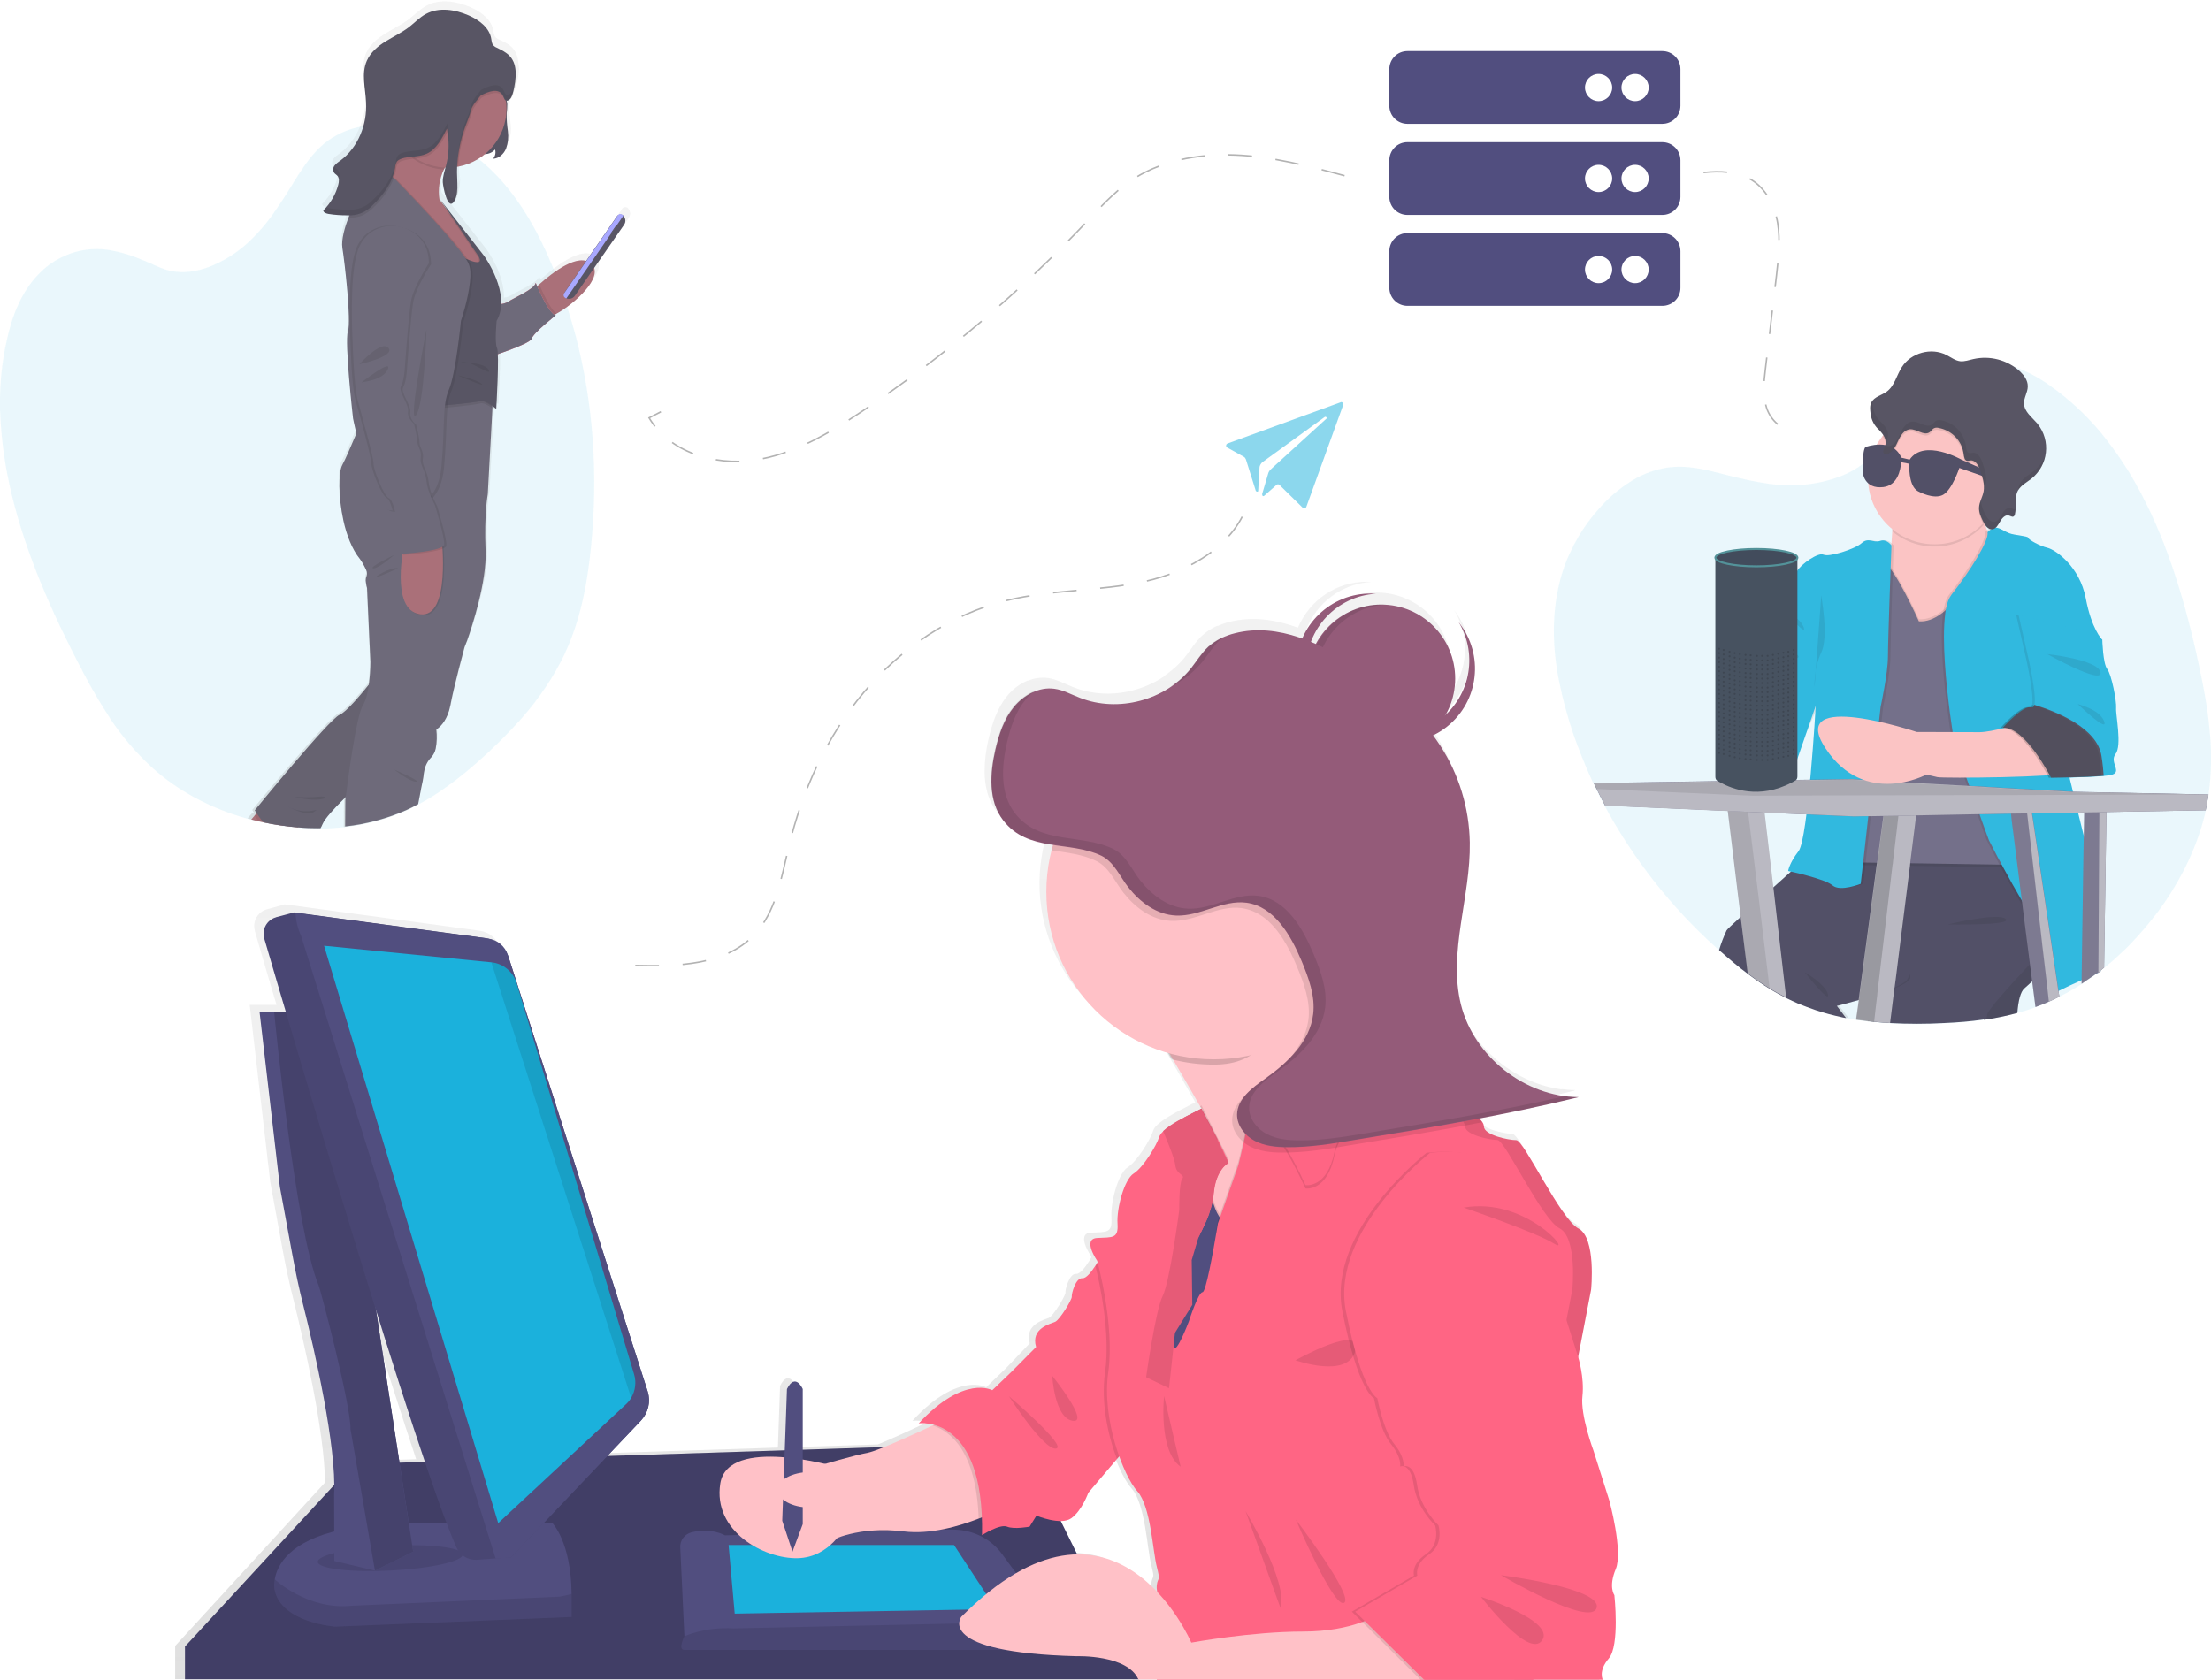 <?xml version="1.0" encoding="utf-8"?>
<!-- Generator: Adobe Illustrator 22.1.0, SVG Export Plug-In . SVG Version: 6.00 Build 0)  -->
<svg version="1.1" id="_x38_13c2686-e70f-4fb0-bf6b-a2eb7b1db384"
	 xmlns="http://www.w3.org/2000/svg" xmlns:xlink="http://www.w3.org/1999/xlink" x="0px" y="0px" viewBox="0 0 1121 851.8"
	 style="enable-background:new 0 0 1121 851.8;" xml:space="preserve">
<style type="text/css">
	.st0{opacity:0.9;}
	.st1{opacity:0.1;fill:#1BB1DC;enable-background:new    ;}
	.st2{fill:#3F3D56;}
	.st3{opacity:0.1;enable-background:new    ;}
	.st4{fill:#FBBEBE;}
	.st5{fill:#65617D;}
	.st6{fill:#1BB1DC;}
	.st7{fill:#B2B1BB;}
	.st8{opacity:0.2;enable-background:new    ;}
	.st9{opacity:0.1;fill:#CCCCCC;enable-background:new    ;}
	.st10{fill:#464353;}
	.st11{fill:#333F4F;}
	.st12{fill:#2D394A;stroke:#40868E;stroke-miterlimit:10;}
	.st13{opacity:0.2;}
	.st14{opacity:0.1;}
	.st15{fill:url(#SVGID_1_);}
	.st16{fill:#A1616A;}
	.st17{fill:#FF748E;}
	.st18{fill:#5E5A6B;}
	.st19{fill:#9F9EFF;}
	.st20{fill:url(#SVGID_2_);}
	.st21{fill:#514E7F;}
	.st22{opacity:0.15;enable-background:new    ;}
	.st23{fill:#945B79;}
	.st24{fill:#FFC1C7;}
	.st25{fill:#FF6584;}
	
		.st26{opacity:0.3;fill:none;stroke:#000000;stroke-width:0.75;stroke-miterlimit:10;stroke-dasharray:12;enable-background:new    ;}
	.st27{opacity:0.5;fill:#1BB1DC;enable-background:new    ;}
</style>
<title>interaction design</title>
<g class="st0">
	<path class="st1" d="M1119.8,402.7c0,0,0,0.1,0,0.1c0,0,0,0,0,0.1c0,0.3-0.1,0.6-0.1,0.9c-0.4,2.4-0.8,4.7-1.3,7.1
		c-3.6,16.2-11,32.2-20.9,46.7c-0.4,0.6-0.8,1.1-1.2,1.7c-0.8,1.1-1.5,2.2-2.3,3.2c-0.6,0.7-1.1,1.5-1.7,2.2
		c-3.9,5-8.1,9.8-12.5,14.4c-2.4,2.5-5,4.8-7.5,7.1l-1.1,1c-1.4,1.2-2.8,2.4-4.2,3.5c-0.6,0.5-1.2,1-1.8,1.5l-1.1,0.8l-0.8,0.6
		c-0.7,0.5-1.4,1-2.1,1.5l-0.5,0.3c-1.7,1.2-3.3,2.3-5.1,3.5c-3.6,2.4-7.4,4.5-11.3,6.5c-1.8,0.9-3.6,1.8-5.4,2.6
		c-2.2,1-4.4,1.9-6.7,2.7c-0.6,0.2-1.2,0.4-1.8,0.7c-1.7,0.6-3.4,1.1-5.2,1.6l-0.9,0.3l-0.4,0.1l0,0l-1.1,0.3
		c-5.1,1.4-10.4,2.5-15.6,3.3l-0.9,0.1l-0.4,0.1c-6.7,1-13.4,1.5-20,1.8c-9.1,0.5-18.3,0.5-27.5,0l-2.5-0.2h-0.5
		c-1.7-0.1-3.5-0.3-5.2-0.5c-1-0.1-2-0.2-3-0.3c-1.5-0.2-3-0.4-4.5-0.6h-0.1l-1.5-0.2c-1.3-0.2-2.6-0.4-3.9-0.7l-1.3-0.2l-2-0.4
		l-0.4-0.1c-4.2-0.9-8.3-2-12.3-3.3l-0.9-0.3c-2.9-1-5.8-2.1-8.6-3.2c-2.1-0.9-4.1-1.9-6.2-2.9c-2.9-1.5-5.7-3-8.4-4.7
		c-3.8-2.3-7.5-4.9-11.1-7.6c-4.7-3.5-9.2-7.3-13.6-11.2l-0.9-0.8l-1.7-1.5c-22.6-20.4-41.6-44.6-56.1-71.4c-1.5-2.8-3-5.7-4.4-8.7
		c-0.4-0.9-0.9-1.8-1.3-2.7c0-0.1-0.1-0.1-0.1-0.2l-0.7-1.4c-1.8-3.9-3.5-7.9-5.1-11.9l-0.7-1.8l-1.1-2.9l-0.5-1.2
		c-1.4-3.7-2.7-7.5-3.9-11.4c-0.2-0.7-0.4-1.3-0.6-2c-0.6-2.1-1.2-4.2-1.8-6.3c-0.5-1.9-1-3.9-1.5-5.9c-0.1-0.3-0.2-0.6-0.2-0.9
		c-4-16.9-5.7-35.1-1.7-53.6c0.3-1.3,0.6-2.5,0.9-3.8c0.5-1.9,1-3.7,1.7-5.6c0.1-0.4,0.3-0.9,0.4-1.3l0.2-0.5c0-0.1,0.1-0.2,0.1-0.3
		c0-0.1,0.1-0.1,0.1-0.2c0.3-0.9,0.7-1.8,1.1-2.8s0.8-1.9,1.2-2.8l0,0l0.1-0.1c0-0.1,0.1-0.2,0.2-0.4c0.3-0.7,0.7-1.4,1-2.1l0.4-0.7
		l0.1-0.4c0.2-0.4,0.4-0.8,0.6-1.1c2.7-5.2,6-10.1,9.7-14.7c2.1-2.5,4.3-5,6.6-7.3c3.5-3.5,7.4-6.6,11.6-9.3
		c0.7-0.4,1.3-0.8,1.9-1.2c5.3-3.2,11.2-5.3,17.4-6.3c7.9-1.1,15.4,0.2,22.6,1.9l0.7,0.2c1.2,0.3,2.4,0.6,3.7,0.9
		c4.2,1.1,8.5,2.2,12.8,3.1c4,0.9,8,1.6,12.1,2.2c4.2,0.5,8.4,0.8,12.5,0.7c0.6,0,1.3,0,1.9-0.1c7.7-0.4,15.3-2,22.5-4.9
		c5.5-2.2,10.5-5.5,14.6-9.7c0.8-0.8,1.6-1.7,2.3-2.6l0,0c1.2-1.6,2.3-3.2,3.2-5c0.3-0.5,0.5-1.1,0.8-1.6l0,0
		c0.1-0.2,0.2-0.4,0.3-0.6l0,0l1.5-3l0,0c0.1-0.1,0.1-0.2,0.2-0.3c0.7-1.4,1.5-2.8,2.2-4.2c3-5.7,6.6-11.1,10.8-15.9l0,0
		c4.4-5,9.9-8.9,16.1-11.5c1-0.4,2-0.8,3.1-1.2c4.7-1.6,9.5-2.5,14.5-2.6c0.6,0,1.2,0,1.7,0c4.9,0.1,9.8,1,14.4,2.6l0,0
		c7.1,2.4,13.8,5.9,19.8,10.3c9.2,6.5,17.5,14.2,24.8,22.8c0.6,0.7,1.2,1.4,1.7,2.1c6.2,7.7,11.8,15.9,16.6,24.5
		c14.5,25.6,23.9,55.6,30.8,86.2l0.3,1.5c0.2,0.7,0.3,1.4,0.5,2.1c0.3,1.5,0.6,3,0.9,4.4c0.2,1.1,0.5,2.2,0.7,3.3l0,0
		c0.2,0.8,0.3,1.6,0.5,2.4c0.1,0.5,0.2,1,0.3,1.5c1.6,8.2,2.9,16.4,3.6,24.8c0,0.3,0,0.6,0.1,0.9
		C1121.4,382.3,1121.2,392.6,1119.8,402.7z"/>
	<path class="st2" d="M1046.9,484c-1.1-0.3-3,1-5.4,3.1c-1.2,1-2.5,2.2-3.9,3.6l-0.7,0.7l-0.3,0.3c-1.9,1.8-3.9,3.8-6.1,5.8
		c-1.4,1.3-2.8,2.5-4.2,3.8c-1.9,1.7-3,6.2-3.5,12.4c-5.1,1.4-10.4,2.5-15.6,3.3l-0.9,0.1l-0.4,0.1c-0.3-1.9-0.5-3.1-0.5-3.1
		s-9-7.5-6.4-16.9c1.5-5.4,16.3-15.5,28.6-23.1c1.5-0.9,3-1.8,4.4-2.7l0.9-0.5c0.6-0.3,1.1-0.7,1.7-1l4.1-2.4
		c2.8-1.6,4.9-2.8,5.6-3.2l0.3-0.2C1044.4,464.1,1049.7,484.7,1046.9,484z"/>
	<path class="st3" d="M1046.9,484c-1.1-0.3-3,1-5.4,3.1c-1.2,1-2.5,2.2-3.9,3.6l-0.7,0.7l-0.3,0.3c-1.9,1.8-3.9,3.8-6.1,5.8
		c-1.4,1.3-2.8,2.5-4.2,3.8c-1.9,1.7-3,6.2-3.5,12.4c-5.1,1.4-10.4,2.5-15.6,3.3l-0.9,0.1l-0.4,0.1c-0.3-1.9-0.5-3.1-0.5-3.1
		s-9-7.5-6.4-16.9c1.5-5.4,16.3-15.5,28.6-23.1c1.5-0.9,3-1.8,4.4-2.7l0.9-0.5c0.6-0.3,1.1-0.7,1.7-1l4.1-2.4
		c2.8-1.6,4.9-2.8,5.6-3.2l0.3-0.2C1044.4,464.1,1049.7,484.7,1046.9,484z"/>
	<path class="st2" d="M1044.7,472.7c0,0-1.8,1.9-4.7,4.9c-1.2,1.3-2.6,2.7-4.1,4.3l-0.1,0.1l-0.8,0.8c-1.8,1.9-3.7,3.9-5.7,6
		c-10.2,10.9-21.8,23.7-21.8,25.8c0,0.8-0.2,1.5-0.5,2.2l-0.9,0.1l-0.4,0.1c-6.7,1-13.4,1.5-20,1.8c-9.1,0.5-18.3,0.5-27.5,0
		l-2.5-0.2h-0.5c-1.7-0.1-3.5-0.3-5.2-0.5c-1-0.1-2-0.2-3-0.3c1.2-1.6,2.4-3.4,3.6-5.1c2.5-3.5,4.9-7.2,6.9-10.5
		c0.1-0.2,0.2-0.4,0.3-0.6c1.2-2,2.3-3.9,3.1-5.5c0.8-1.4,1.3-3,1.6-4.6c0.4-2,1-3.9,1.8-5.7c4.4-11.2,15.9-34,22.4-46.6l0.6-1.1
		l0.6-1.1c2.1-4,3.4-6.6,3.4-6.6l15.8-4.3l1-0.3l3.5-0.9l1.3-0.4l7.4-2h0.1l0.3-0.1l7.9-2.1l2.6-0.7l3-0.8l7.6,13l2.2,32.3
		L1044.7,472.7z"/>
	<path class="st3" d="M937.3,516.3c-3.1-4-4.9-6.4-4.9-6.4s4.4-1.1,10.1-2.7c2.9-0.8,6.2-1.8,9.4-2.8c2-0.7,4-1.4,5.9-2.1
		c1-0.4,1.9-0.7,2.8-1.1c4.1-1.7,7.3-3.5,7.9-5.1c0.1-0.6,0.1-1.3-0.2-1.9c-1-2.9-2.2-5.7-3.7-8.3c-0.5-1-1.1-2.1-1.7-3.2
		c-2-3.6-4.4-7.8-7-12.2c-2.2-3.7-4.5-7.5-6.9-11.4c-2.1-3.4-4.2-6.8-6.3-10.1c-0.1-0.1-0.1-0.2-0.2-0.3
		c-9.5-15.1-18.1-28-18.4-28.5l0,0l-5.6,13.5l-0.2,0.2l-9.3,8.2l-0.2,0.2c-2.9,2.5-6.2,5.5-9.5,8.5c-2.5,2.2-5,4.5-7.3,6.6
		c-3.4,3.1-6.6,6-9.2,8.3c-2.2,1.9-4.3,3.9-6.2,6c-1.7,3.5-3,7.1-4,10.8c4.4,3.9,8.9,7.7,13.6,11.2c3.6,2.7,7.3,5.2,11.1,7.5
		c2.7,1.7,5.5,3.3,8.4,4.7c2,1,4.1,2,6.2,2.9c2.8,1.2,5.7,2.3,8.6,3.2l0.9,0.3c4,1.3,8.1,2.4,12.3,3.3l0.4,0.1l2,0.4L937.3,516.3z"
		/>
	<path class="st2" d="M1014,421.5l-0.9,1.4c-0.4,0.6-0.8,1.3-1.4,2.2s-1.4,2.1-2.2,3.5l-0.6,1c-1.5,2.3-3.2,4.9-5,7.8
		c-0.2,0.4-0.5,0.7-0.7,1.1s-0.5,0.7-0.7,1.1c-12,18.8-29.7,46.7-34.2,54.7c-0.4,0.6-0.7,1.2-1,1.9c-0.6,1.4-3.1,3-6.7,4.6
		c-0.8,0.4-1.6,0.7-2.5,1.1c-1.9,0.8-4.1,1.5-6.2,2.3c-3.2,1.1-6.4,2-9.4,2.9c-6.3,1.8-11.2,3-11.2,3s1.7,2.3,4.7,6.2l-2-0.4
		l-0.4-0.1c-4.2-0.9-8.3-2-12.3-3.3l-0.9-0.3c-2.9-1-5.8-2.1-8.6-3.2c-2.1-0.9-4.1-1.9-6.2-2.9c-2.9-1.5-5.7-3-8.4-4.7
		c-3.8-2.3-7.5-4.9-11.1-7.6c-4.7-3.5-9.2-7.3-13.6-11.2l-0.9-0.8c1-3.4,2.3-6.8,3.8-10c0-0.2,2.9-3,7.2-6.9
		c2.7-2.4,5.8-5.3,9.2-8.3l7.3-6.6l8.7-7.8l0.2-0.2l9-8l0.2-0.2l5.6-13.5h1.1l20.5,0.3h0.1h2h1.1l6.4,0.1l7.6,0.1l8.9,0.1l34.9,0.5
		h1.1l6.6,0.1L1014,421.5z"/>
	<path class="st4" d="M1014.6,282.2l-3.4,30.7c0,0-34.6,13.8-35.5,13.5s-23.1-20.3-19.4-33.5c1.8-6.6,2.7-15.8,3.1-23.3
		s0.3-13.3,0.3-13.3s50.4-18,45.9-5.6c-1.6,4.5-0.9,9.9,0.7,14.9C1008.3,271.5,1011.1,277,1014.6,282.2z"/>
	<path class="st3" d="M1006.3,265.6c-0.3,0.4-0.6,0.7-0.9,1c-12.2,12.9-32.3,14.2-46,2.9c0.4-7.5,0.3-13.3,0.3-13.3
		s50.4-18,45.9-5.6C1004,255.1,1004.7,260.5,1006.3,265.6z"/>
	<path class="st4" d="M1014.6,242.3c0,18.6-15.1,33.8-33.8,33.7c-18.6,0-33.8-15.1-33.7-33.8c0-18.6,15.1-33.7,33.7-33.7
		c18.5-0.1,33.7,14.8,33.8,33.3C1014.6,242,1014.6,242.1,1014.6,242.3z"/>
	<path class="st3" d="M972.9,314c0,0-13.2-29.3-17.7-29.3s-11.5,151.6-11.5,151.6l69,1.1l2.8-79.6l-14.1-70.6
		C1001.4,287.2,988.7,315.1,972.9,314z"/>
	<path class="st3" d="M972.9,316.3c0,0-13.2-29.3-17.7-29.3s-11.5,151.7-11.5,151.7l78.3,1.2l-6.5-79.7l-14.1-70.6
		C1001.4,289.5,988.7,317.4,972.9,316.3z"/>
	<path class="st5" d="M972.9,315.1c0,0-13.2-29.3-17.7-29.3s-11.5,151.6-11.5,151.6l78.3,1.2l-6.5-79.8l-14.1-70.6
		C1001.4,288.3,988.7,316.2,972.9,315.1z"/>
	<path class="st3" d="M960.1,276.6c0,0-2.4-3.5-5.7-2.3s-5.9-2-9.3,1.1s-16.9,7.3-19.4,5.9s-11.5,4.8-13.5,8.5s-8.5,13.5-8.5,13.5
		s-5.6,6.8-4.8,10.4s-2,7.9-5.3,9.6s-10.1,18.6-10.1,18.6s1.8,22.6-5.8,26.5s-2,21.1-2,21.1l35.9-8.5l10.2-23.1
		c0,0-3.9,67.5-8.7,73.7s-5.3,10.1-5.3,10.1s18.6,3.9,22.5,7.3s14.4-0.8,14.4-0.8l10.1-89.8c0,0,3.7-16.9,3.7-25.6
		S960.1,276.6,960.1,276.6z"/>
	<path class="st6" d="M959,276.6c0,0-2.4-3.5-5.8-2.3s-5.9-2-9.3,1.1s-16.9,7.3-19.4,5.9s-11.5,4.8-13.5,8.5s-8.4,13.5-8.4,13.5
		s-5.6,6.8-4.8,10.4s-2,7.9-5.3,9.6s-10.1,18.6-10.1,18.6s1.8,22.6-5.8,26.5c-1.9,1-3,3.2-3.5,5.9c-2.2,11,6.9,21.1,18.1,20.8
		l19.3-8l10.1-29.2c0,0-3.9,67.5-8.7,73.7s-5.3,10.1-5.3,10.1s18.6,3.9,22.5,7.3s14.3-0.8,14.3-0.8l10.1-89.8c0,0,3.7-16.9,3.7-25.6
		S959,276.6,959,276.6z"/>
	<path class="st3" d="M896.9,325.5c0,0,3.4,9.3,12.7,8.5S896.9,325.5,896.9,325.5z"/>
	<path class="st3" d="M906,311.4c0,0,6.2,1.1,8.4,6.5S906,311.4,906,311.4z"/>
	<path class="st3" d="M923.4,301.9c0,1.1,3.9,20.8,0,29s-3.4,17.7-3.4,17.7L923.4,301.9z"/>
	<path class="st3" d="M1006.5,269.8c0,0,2.2-2.6,4.5-2.3s3.7,1.7,6.5,2.8s9.6,1.4,9.6,2.3s5.9,4.2,9.9,5.1s16.3,9.3,19.4,25.6
		s8.4,21.1,8.4,21.1l-29.8,14.6c0,0,23.1,98,25.9,105s3.1,48.7,3.1,48.7s-18.3,8.2-23.1,10.7s-2.8-24.2-12.7-39.7s-21.1-38-21.1-38
		l-17.2-48.1c0,0-11-64.2-1.7-76S1007.3,274.1,1006.5,269.8z"/>
	<path class="st6" d="M1065,492.1c0,0.4,0,0.6,0,0.6l-1.1,0.5l-0.8,0.3l-7.6,3.5c-4.2,1.9-8.8,4-11.7,5.5c-0.7,0.3-1.3,0.7-1.8,0.9
		c-0.3,0.2-0.8,0.2-1.1,0c-1.5-1-2.2-6.1-3.2-12.7c-0.4-2.7-0.9-5.7-1.6-8.8c-0.1-0.5-0.2-1-0.3-1.4c-0.7-3.3-1.7-6.5-2.9-9.6
		c-0.9-2.5-2.1-4.9-3.5-7.1c-1.3-2-2.6-4.2-3.9-6.4c-3.5-5.9-7-12.2-9.9-17.6c-0.2-0.4-0.4-0.8-0.6-1.1c-0.7-1.4-1.4-2.7-2.1-3.9
		c-1.3-2.5-2.4-4.6-3.2-6.2l-1.3-2.5c0-0.1-0.1-0.2-0.1-0.3l-1.6-4.3l-3-8.4l-3.5-9.8l-1.7-4.6l-1.2-3.4l-0.4-1.1l-5.9-16.6
		c0,0-0.4-2.4-1-6.4c-1.6-10.4-4.4-31.7-4.4-48.3c0-4.1,0.2-8.1,0.7-12.1c0.1-0.4,0.1-0.9,0.2-1.3s0.2-0.9,0.3-1.4
		c0.4-2.3,1.2-4.6,2.6-6.5c9.3-11.8,19.2-27.5,18.3-31.7l0.2-0.2c0.4-0.4,0.9-0.8,1.4-1.2c0.6-0.4,1.3-0.7,2-0.9c0.3,0,0.6,0,0.9,0
		l0,0c2.3,0.3,3.7,1.7,6.5,2.8s9.6,1.4,9.6,2.3s5.9,4.2,9.8,5.1s16.3,9.3,19.4,25.6c3,15.7,8.1,20.7,8.4,21.1l0,0l-1.1,0.5
		l-16.9,8.3l-3.6,1.8l-8.2,4c0,0,2.1,9.1,5.2,21.9c0,0.2,0.1,0.4,0.1,0.5c0.1,0.4,0.2,0.8,0.3,1.2c2.2,9.4,4.9,20.6,7.6,31.6l0,0
		l0.2,1l0.8,3.2c0.2,1,0.5,2,0.7,3l0.4,1.6c0.7,3.1,1.5,6.1,2.2,9c1.1,4.3,2.1,8.4,3,12.2c2.6,10.4,4.6,18,5.3,19.7
		c1,2.6,1.7,9.8,2.2,18C1064.8,474.5,1064.9,489.1,1065,492.1z"/>
	<path class="st3" d="M1068.6,393.1c-0.8,0.1-1.9,0.3-3.1,0.4c-9,0.8-26.7,1-26.7,1s-13.2-26.2-24.5-25.3c0,0,10.4-11.8,14.6-10.4
		c0.7,0.2,1.1-0.3,1.4-1.3c1.1-5-2.8-22.4-2.8-22.4l-5.3-23.4l31,7.6c2.8,0.6,11.5,5.1,11.5,5.1s0.3,12.1,2.5,14.9
		s4.8,16.3,4.5,19.7s3.1,19.1-0.3,23.4S1075.7,391.9,1068.6,393.1z"/>
	<path class="st6" d="M1069.8,393.1c-0.8,0.1-1.9,0.3-3.1,0.4c-9,0.8-26.7,1-26.7,1s-13.2-26.2-24.5-25.3c0,0,10.4-11.8,14.6-10.4
		c0.7,0.2,1.2-0.3,1.4-1.3c1.1-5-2.8-22.4-2.8-22.4l-5.3-23.4l31,7.6c2.8,0.6,11.5,5.1,11.5,5.1s0.3,12.1,2.5,14.9
		s4.8,16.3,4.5,19.7s3.1,19.1-0.3,23.4S1076.8,391.9,1069.8,393.1z"/>
	<path class="st3" d="M1038,331.7c0,0,25.9,2.8,27,9.3S1038,331.7,1038,331.7z"/>
	<path class="st3" d="M1014.6,242.3c0,8.6-3.3,16.9-9.2,23.2c0,0-0.1-0.1-0.1-0.2c-1-2.1-2-4.4-1.9-6.7c0.1-2.8,1.7-5.4,2.3-8.2
		c0.7-3.5-0.5-7.1-1.6-10.5c-0.8-2.5-2.4-5.5-5.1-5.2c-0.5,0.1-1,0.2-1.6,0.2c-1.4-0.2-1.7-2-1.8-3.4c-0.9-6.8-6-12.2-12.7-13.4
		c-0.7-0.2-1.5-0.1-2.2,0.1c-1,0.4-1.5,1.5-2.4,2.1c-2.9,2-6.5-1.8-10-1.5c-3,0.3-4.8,3.3-6,6s-2.7,5.8-5.6,6.4
		c-0.5,0.1-1,0.1-1.4-0.1c-0.9-0.7-0.3-2,0.2-3.1c1.2-2.7,0.4-4.8-1.1-6.7c11.6-14.6,32.9-17,47.4-5.3
		C1009.9,222.3,1014.5,232,1014.6,242.3L1014.6,242.3z"/>
	<path class="st7" d="M905.6,505.9c-2.9-1.5-5.7-3-8.4-4.7c-3.8-2.3-7.5-4.9-11.1-7.6l-3.5-28l-0.1-0.9l-6.5-53.3l-0.4-3.1l10.9-0.3
		l7.7-0.2l0.5,4.5l4.4,37.5l0.1,0.9L905.6,505.9z"/>
	<path class="st3" d="M897.2,501.2c-3.8-2.3-7.5-4.9-11.1-7.6l-3.5-28l-0.1-0.9l-6.5-53.3l-0.4-3.1l10.9-0.3l-0.5,1.7l0.3,2.2
		l5.5,44.5l0.1,0.9L897.2,501.2z"/>
	<path class="st7" d="M972.1,408.8l-0.6,4.8l-0.9,7.2l-2,15.9l-0.1,1.1l-0.1,1.1l-5.5,43.6l-1.7,13.6l-0.6,4.5l-0.1,0.5l-2.2,17.7
		l-2.5-0.2h-0.5c-1.7-0.1-3.5-0.3-5.2-0.5c-1-0.1-2-0.2-3-0.3c-1.5-0.2-3-0.4-4.5-0.6h-0.1l-1.5-0.2l1.4-9.9v-0.3l6.4-47.9l2.7-20.3
		l0.2-1.1l0.2-1.1l2.1-15.9l0.9-6.7l0.5-3.9l0.7,0L972.1,408.8z"/>
	<path class="st8" d="M962.8,411.4l-0.3,2.4l-0.8,6.9l-1.9,15.9l-0.1,1.1l-0.2,1.2l-3.7,31.5l-4,33.6v0.4l-1,8.4l-0.6,5.5
		c-1-0.1-2-0.2-3-0.3c-1.5-0.2-3-0.4-4.5-0.6h-0.1l-1.5-0.2l1.4-9.9v-0.3l6.4-47.9l2.7-20.3l0.2-1.1l0.2-1.1l2.1-15.9l0.9-6.7
		l0.5-3.9l0.7,0L962.8,411.4z"/>
	<path class="st5" d="M1043.7,502.5l0.4,2.9c-1.8,0.9-3.6,1.8-5.4,2.6c-2.2,1-4.4,1.9-6.7,2.7l-1.7-13.2l-1.1-8.6l-1.9-14.8
		l-1.8-14.3l-0.3-2.4l-4.4-34.8l-0.8-6.1l-0.2-2l-0.2-1.8l-0.5-4.2h0.3h0.1l7.6-0.8l2.4-0.3l0.8,5.1l1.1,7.2l7.1,47.7l1.5,10.1
		l1.4,9.5l2.2,14.9L1043.7,502.5z"/>
	<path class="st9" d="M1043.7,502.5l0.4,2.9c-1.8,0.9-3.6,1.8-5.4,2.6c-2.2,1-4.4,1.9-6.7,2.7l-1.7-13.2l-1.1-8.6l-1.9-14.8
		l-1.8-14.3l-0.3-2.4l-4.4-34.8l-0.8-6.1l-0.2-2l-0.2-1.8l-0.5-4.2h0.3h0.1l7.6-0.8l2.4-0.3l0.8,5.1l1.1,7.2l7.1,47.7l1.5,10.1
		l1.4,9.5l2.2,14.9L1043.7,502.5z"/>
	<path class="st7" d="M1044.2,505.4c-1.8,0.9-3.6,1.8-5.4,2.6l-1.1-9.9l-0.8-6.7l-1.1-9.3l-0.2-1.6l-1.2-10.6l-5.7-49.4l-0.9-7.9
		l-0.3-2.6l-0.5-2.3l2.4-0.3l0.8,5.1l1.1,7.2l7.1,47.7l1.5,10.1l1.4,9.5l2.2,14.9l0.1,0.5L1044.2,505.4z"/>
	<path class="st5" d="M1068.1,408l-0.1,3.8l-1.2,78.9c-0.6,0.5-1.2,1-1.8,1.5c0,0.4,0,0.6,0,0.6l-1.1,0.5l-0.8,0.3
		c-0.7,0.5-1.4,1-2.1,1.5l-0.5,0.3c-1.7,1.2-3.3,2.3-5.1,3.5V497v-0.5l1-68l0.1-4.2l0.2-12.3l0.1-5.5l7.6,1L1068.1,408z"/>
	<path class="st9" d="M1068.1,408l-0.1,3.8l-1.2,78.9c-0.6,0.5-1.2,1-1.8,1.5c0,0.4,0,0.6,0,0.6l-1.1,0.5l-0.8,0.3
		c-0.7,0.5-1.4,1-2.1,1.5l-0.5,0.3c-1.7,1.2-3.3,2.3-5.1,3.5V497v-0.5l1-68l0.1-4.2l0.2-12.3l0.1-5.5l7.6,1L1068.1,408z"/>
	<path class="st7" d="M1068.1,408l-0.1,3.8l-1.2,78.9c-0.6,0.5-1.2,1-1.8,1.5c0,0.4,0,0.6,0,0.6l-1.1,0.5V493l0.2-31l0.3-50.1v-4.4
		L1068.1,408z"/>
	<path class="st5" d="M1119.7,402.9C1119.7,402.9,1119.7,402.9,1119.7,402.9c0,0.4-0.1,0.6-0.1,0.9c-0.4,2.4-0.8,4.7-1.3,7.1
		l-50.3,0.9l-3.7,0.1l-7.6,0.1l-3.2,0.1h-1.1l-22.1,0.4h-2.4l-8,0.1h-0.2l-6.1,0.1l-9.9,0.2h-1.1l0,0l-31,0.6l-9,0.2l-7.6,0.1
		l-6.6,0.1h-1.1h-2.4h-0.1l-5,0.1l-22.8-1l-1.1,0l-21.2-0.9l-8.4-0.4l-10.3-0.5l-62.2-2.7c-1.5-2.8-3-5.7-4.4-8.7
		c-0.4-0.9-0.9-1.8-1.3-2.7l63.3-1l0,0l39-0.6l0,0l7.4-0.1h1.1l20-0.3l6.8,0.4h0.1l3.4,0.2l1.1,0.1l13.7,0.8l0,0l33.2,1.8l1.2,0.1
		l15.5,0.9l4.7,0.3h0.1l31,1.7l1.1,0.1h0.3L1119.7,402.9z"/>
	<path class="st7" d="M1119.7,402.9C1119.7,402.9,1119.7,402.9,1119.7,402.9c0,0.4-0.1,0.6-0.1,0.9c-0.4,2.4-0.8,4.7-1.3,7.1
		l-50.3,0.9l-3.6,0.1l-7.6,0.1l-3.2,0.1h-1.1l-22.1,0.4h-2.4l-8,0.1h-0.2l-6.1,0.1l-9.9,0.2h-1.1l0,0l-31,0.6l-9,0.2l-7.6,0.1
		l-6.6,0.1h-1.1h-2.4h-0.1l-5,0.1l-22.8-1h-1.1l-21.2-0.9l-8.4-0.4l-10.3-0.4l-62.2-2.7c-1.5-2.8-3-5.7-4.4-8.7
		c-0.4-0.9-0.9-1.8-1.3-2.7l63.3-1l0,0l39-0.6l0,0l7.4-0.1h1.1l20-0.3l6.8,0.4h0.1l3.4,0.2l1.1,0.1l13.7,0.8l0,0l33.2,1.8l1.1,0.1
		l15.5,0.9l4.7,0.3h0.1l31,1.7l1.1,0.1h0.3L1119.7,402.9z"/>
	<path class="st3" d="M1119.7,402.9C1119.7,402.9,1119.7,402.9,1119.7,402.9l-68.4,0.2h-1.1l-31.2,0.1h-5.2h-13.7H999l-49.4,0.1
		h-4.3l-27.3,0.1H917l-28.5,0.1l-79.2-3.4c-0.4-0.9-0.9-1.8-1.3-2.7l63.3-1l0,0l39-0.6l0,0l7.4-0.1h1.1l20-0.3l6.8,0.4h0.1l3.4,0.2
		l1.1,0.1l13.7,0.8l0,0l33.2,1.8l1.1,0.1l15.5,0.9l4.7,0.3h0.1l31,1.7l1.1,0.1h0.3L1119.7,402.9z"/>
	<path class="st3" d="M1053.4,357c1.7,0.6,11.5,3.1,13.5,9S1053.4,357,1053.4,357z"/>
	<path class="st4" d="M1024.4,366.9c0,0-14.3,4.4-20.8,4.4s-31.8-0.1-31.8-0.1s-66.2-22.1-46.3,8.2s51.2,13.4,51.2,13.4
		s2.5,0.6,5.6,1.3c3.1,0.7,62.9,0.1,64.9-2.3S1024.4,366.9,1024.4,366.9z"/>
	<path class="st3" d="M1065.5,393.4c-9,0.8-26.7,1-26.7,1s-13.2-26.2-24.5-25.3c0,0,10.4-11.8,14.6-10.4c0.7,0.2,1.1-0.3,1.4-1.3
		c11,3.4,32,11.6,34.1,26.1C1065,387.4,1065.3,390.6,1065.5,393.4z"/>
	<path class="st10" d="M1066.6,393.4c-9,0.8-26.7,1-26.7,1s-13.2-26.2-24.5-25.3c0,0,10.4-11.8,14.6-10.4c0.7,0.2,1.2-0.3,1.4-1.3
		c11,3.4,32,11.6,34.1,26.1C1066.1,387.4,1066.4,390.6,1066.6,393.4z"/>
	<path class="st3" d="M1065.5,393.4c-9,0.8-26.7,1-26.7,1s-13.2-26.2-24.5-25.3c0,0,10.4-11.8,14.6-10.4c0.7,0.2,1.1-0.3,1.4-1.3
		c11,3.4,32,11.6,34.1,26.1C1065,387.4,1065.3,390.7,1065.5,393.4z"/>
	<path class="st3" d="M987.6,468.8c0,0,25.3-6.2,29.3-2.8S987.6,468.8,987.6,468.8z"/>
	<path class="st3" d="M915,493c0,0,10.7,6.2,11.8,11.3S915,493,915,493z"/>
	<path class="st11" d="M869.7,282.9v110.9c0,1.9,1,2.2,2.7,3.1c5.6,3.1,19.5,8.7,36.1-0.1c1.7-0.9,2.8-1.2,2.8-3.1V283.6
		C911.3,283.6,890.1,292.1,869.7,282.9z"/>
	<ellipse class="st12" cx="890.5" cy="282.8" rx="20.8" ry="4.4"/>
	<g class="st13">
		<circle cx="871.6" cy="329" r="0.5"/>
		<circle cx="873.9" cy="329.6" r="0.5"/>
		<circle cx="876.9" cy="330.5" r="0.5"/>
		<circle cx="882.1" cy="331.7" r="0.5"/>
		<circle cx="887.6" cy="332.3" r="0.5"/>
		<circle cx="893.4" cy="332.6" r="0.5"/>
		<circle cx="901.6" cy="331.5" r="0.5"/>
		<circle cx="898.9" cy="332.1" r="0.5"/>
		<circle cx="906.7" cy="330.5" r="0.5"/>
		<circle cx="904.2" cy="331" r="0.5"/>
		<circle cx="909.4" cy="329.6" r="0.5"/>
		<circle cx="879.5" cy="331.2" r="0.5"/>
		<circle cx="885" cy="332.1" r="0.5"/>
		<circle cx="890.8" cy="332.6" r="0.5"/>
		<circle cx="896.2" cy="332.6" r="0.5"/>
	</g>
	<g class="st13">
		<circle cx="871.6" cy="331.2" r="0.5"/>
		<circle cx="873.9" cy="331.9" r="0.5"/>
		<circle cx="876.9" cy="332.8" r="0.5"/>
		<circle cx="882.1" cy="334" r="0.5"/>
		<circle cx="887.6" cy="334.6" r="0.5"/>
		<circle cx="893.4" cy="334.9" r="0.5"/>
		<circle cx="901.6" cy="333.8" r="0.5"/>
		<circle cx="898.9" cy="334.4" r="0.5"/>
		<circle cx="906.7" cy="332.8" r="0.5"/>
		<circle cx="904.2" cy="333.3" r="0.5"/>
		<circle cx="909.4" cy="331.9" r="0.5"/>
		<circle cx="879.5" cy="333.5" r="0.5"/>
		<circle cx="885" cy="334.4" r="0.5"/>
		<circle cx="890.8" cy="334.9" r="0.5"/>
		<circle cx="896.2" cy="334.9" r="0.5"/>
	</g>
	<g class="st13">
		<circle cx="871.6" cy="333.5" r="0.5"/>
		<circle cx="873.9" cy="334.2" r="0.5"/>
		<circle cx="876.9" cy="335.1" r="0.5"/>
		<circle cx="882.1" cy="336.3" r="0.5"/>
		<circle cx="887.6" cy="336.9" r="0.5"/>
		<circle cx="893.4" cy="337.2" r="0.5"/>
		<circle cx="901.6" cy="336.1" r="0.5"/>
		<circle cx="898.9" cy="336.7" r="0.5"/>
		<circle cx="906.7" cy="335.1" r="0.5"/>
		<circle cx="904.2" cy="335.6" r="0.5"/>
		<circle cx="909.4" cy="334.2" r="0.5"/>
		<circle cx="879.5" cy="335.8" r="0.5"/>
		<circle cx="885" cy="336.7" r="0.5"/>
		<circle cx="890.8" cy="337.2" r="0.5"/>
		<circle cx="896.2" cy="337.2" r="0.5"/>
	</g>
	<g class="st13">
		<circle cx="871.6" cy="335.8" r="0.5"/>
		<circle cx="873.9" cy="336.5" r="0.5"/>
		<circle cx="876.9" cy="337.4" r="0.5"/>
		<circle cx="882.1" cy="338.6" r="0.5"/>
		<circle cx="887.6" cy="339.2" r="0.5"/>
		<circle cx="893.4" cy="339.5" r="0.5"/>
		<circle cx="901.6" cy="338.4" r="0.5"/>
		<circle cx="898.9" cy="339" r="0.5"/>
		<circle cx="906.7" cy="337.4" r="0.5"/>
		<circle cx="904.2" cy="337.9" r="0.5"/>
		<circle cx="909.4" cy="336.5" r="0.5"/>
		<circle cx="879.5" cy="338.1" r="0.5"/>
		<circle cx="885" cy="339" r="0.5"/>
		<circle cx="890.8" cy="339.5" r="0.5"/>
		<circle cx="896.2" cy="339.5" r="0.5"/>
	</g>
	<g class="st13">
		<circle cx="871.6" cy="338.1" r="0.5"/>
		<circle cx="873.9" cy="338.8" r="0.5"/>
		<circle cx="876.9" cy="339.7" r="0.5"/>
		<circle cx="882.1" cy="340.9" r="0.5"/>
		<circle cx="887.6" cy="341.5" r="0.5"/>
		<circle cx="893.4" cy="341.8" r="0.5"/>
		<circle cx="901.6" cy="340.7" r="0.5"/>
		<circle cx="898.9" cy="341.3" r="0.5"/>
		<circle cx="906.7" cy="339.7" r="0.5"/>
		<circle cx="904.2" cy="340.2" r="0.5"/>
		<circle cx="909.4" cy="338.8" r="0.5"/>
		<circle cx="879.5" cy="340.4" r="0.5"/>
		<circle cx="885" cy="341.3" r="0.5"/>
		<circle cx="890.8" cy="341.8" r="0.5"/>
		<circle cx="896.2" cy="341.8" r="0.5"/>
	</g>
	<g class="st13">
		<circle cx="871.6" cy="340.4" r="0.5"/>
		<circle cx="873.9" cy="341.1" r="0.5"/>
		<circle cx="876.9" cy="342" r="0.5"/>
		<circle cx="882.1" cy="343.1" r="0.5"/>
		<circle cx="887.6" cy="343.8" r="0.5"/>
		<circle cx="893.4" cy="344.1" r="0.5"/>
		<circle cx="901.6" cy="343" r="0.5"/>
		<circle cx="898.9" cy="343.6" r="0.5"/>
		<circle cx="906.7" cy="342" r="0.5"/>
		<circle cx="904.2" cy="342.5" r="0.5"/>
		<circle cx="909.4" cy="341.1" r="0.5"/>
		<circle cx="879.5" cy="342.7" r="0.5"/>
		<circle cx="885" cy="343.6" r="0.5"/>
		<circle cx="890.8" cy="344.1" r="0.5"/>
		<circle cx="896.2" cy="344.1" r="0.5"/>
	</g>
	<g class="st13">
		<circle cx="871.6" cy="342.7" r="0.5"/>
		<circle cx="873.9" cy="343.4" r="0.5"/>
		<circle cx="876.9" cy="344.3" r="0.5"/>
		<circle cx="882.1" cy="345.5" r="0.5"/>
		<circle cx="887.6" cy="346.1" r="0.5"/>
		<circle cx="893.4" cy="346.4" r="0.5"/>
		<circle cx="901.6" cy="345.3" r="0.5"/>
		<circle cx="898.9" cy="345.9" r="0.5"/>
		<circle cx="906.7" cy="344.3" r="0.5"/>
		<circle cx="904.2" cy="344.8" r="0.5"/>
		<circle cx="909.4" cy="343.4" r="0.5"/>
		<circle cx="879.5" cy="345" r="0.5"/>
		<circle cx="885" cy="345.9" r="0.5"/>
		<circle cx="890.8" cy="346.4" r="0.5"/>
		<circle cx="896.2" cy="346.4" r="0.5"/>
	</g>
	<g class="st13">
		<circle cx="871.6" cy="345" r="0.5"/>
		<circle cx="873.9" cy="345.7" r="0.5"/>
		<circle cx="876.9" cy="346.6" r="0.5"/>
		<circle cx="882.1" cy="347.7" r="0.5"/>
		<circle cx="887.6" cy="348.4" r="0.5"/>
		<circle cx="893.4" cy="348.7" r="0.5"/>
		<circle cx="901.6" cy="347.5" r="0.5"/>
		<circle cx="898.9" cy="348.2" r="0.5"/>
		<circle cx="906.7" cy="346.6" r="0.5"/>
		<circle cx="904.2" cy="347.1" r="0.5"/>
		<circle cx="909.4" cy="345.7" r="0.5"/>
		<circle cx="879.5" cy="347.3" r="0.5"/>
		<circle cx="885" cy="348.2" r="0.5"/>
		<circle cx="890.8" cy="348.7" r="0.5"/>
		<circle cx="896.2" cy="348.7" r="0.5"/>
	</g>
	<g class="st13">
		<circle cx="871.6" cy="347.3" r="0.5"/>
		<circle cx="873.9" cy="348" r="0.5"/>
		<circle cx="876.9" cy="348.9" r="0.5"/>
		<circle cx="882.1" cy="350" r="0.5"/>
		<circle cx="887.6" cy="350.7" r="0.5"/>
		<circle cx="893.4" cy="351" r="0.5"/>
		<circle cx="901.6" cy="349.8" r="0.5"/>
		<circle cx="898.9" cy="350.5" r="0.5"/>
		<circle cx="906.7" cy="348.9" r="0.5"/>
		<circle cx="904.2" cy="349.4" r="0.5"/>
		<circle cx="909.4" cy="348" r="0.5"/>
		<circle cx="879.5" cy="349.6" r="0.5"/>
		<circle cx="885" cy="350.5" r="0.5"/>
		<circle cx="890.8" cy="351" r="0.5"/>
		<circle cx="896.2" cy="351" r="0.5"/>
	</g>
	<g class="st13">
		<circle cx="871.6" cy="349.6" r="0.5"/>
		<circle cx="873.9" cy="350.3" r="0.5"/>
		<circle cx="876.9" cy="351.2" r="0.5"/>
		<circle cx="882.1" cy="352.3" r="0.5"/>
		<circle cx="887.6" cy="353" r="0.5"/>
		<circle cx="893.4" cy="353.3" r="0.5"/>
		<circle cx="901.6" cy="352.1" r="0.5"/>
		<circle cx="898.9" cy="352.8" r="0.5"/>
		<circle cx="906.7" cy="351.2" r="0.5"/>
		<circle cx="904.2" cy="351.7" r="0.5"/>
		<circle cx="909.4" cy="350.3" r="0.5"/>
		<circle cx="879.5" cy="351.9" r="0.5"/>
		<circle cx="885" cy="352.8" r="0.5"/>
		<circle cx="890.8" cy="353.3" r="0.5"/>
		<circle cx="896.2" cy="353.3" r="0.5"/>
	</g>
	<g class="st13">
		<circle cx="871.6" cy="351.9" r="0.5"/>
		<circle cx="873.9" cy="352.6" r="0.5"/>
		<circle cx="876.9" cy="353.5" r="0.5"/>
		<circle cx="882.1" cy="354.6" r="0.5"/>
		<circle cx="887.6" cy="355.3" r="0.5"/>
		<circle cx="893.4" cy="355.6" r="0.5"/>
		<circle cx="901.6" cy="354.4" r="0.5"/>
		<circle cx="898.9" cy="355.1" r="0.5"/>
		<circle cx="906.7" cy="353.5" r="0.5"/>
		<circle cx="904.2" cy="354" r="0.5"/>
		<circle cx="909.4" cy="352.6" r="0.5"/>
		<circle cx="879.5" cy="354.2" r="0.5"/>
		<circle cx="885" cy="355.1" r="0.5"/>
		<circle cx="890.8" cy="355.6" r="0.5"/>
		<circle cx="896.2" cy="355.6" r="0.5"/>
	</g>
	<g class="st13">
		<circle cx="871.6" cy="354.2" r="0.5"/>
		<circle cx="873.9" cy="354.9" r="0.5"/>
		<circle cx="876.9" cy="355.8" r="0.5"/>
		<circle cx="882.1" cy="356.9" r="0.5"/>
		<circle cx="887.6" cy="357.6" r="0.5"/>
		<circle cx="893.4" cy="357.9" r="0.5"/>
		<circle cx="901.6" cy="356.7" r="0.5"/>
		<circle cx="898.9" cy="357.4" r="0.5"/>
		<circle cx="906.7" cy="355.8" r="0.5"/>
		<circle cx="904.2" cy="356.3" r="0.5"/>
		<circle cx="909.4" cy="354.9" r="0.5"/>
		<circle cx="879.5" cy="356.5" r="0.5"/>
		<circle cx="885" cy="357.4" r="0.5"/>
		<circle cx="890.8" cy="357.9" r="0.5"/>
		<circle cx="896.2" cy="357.9" r="0.5"/>
	</g>
	<g class="st13">
		<circle cx="871.6" cy="356.5" r="0.5"/>
		<circle cx="873.9" cy="357.2" r="0.5"/>
		<circle cx="876.9" cy="358.1" r="0.5"/>
		<circle cx="882.1" cy="359.2" r="0.5"/>
		<circle cx="887.6" cy="359.9" r="0.5"/>
		<circle cx="893.4" cy="360.1" r="0.5"/>
		<circle cx="901.6" cy="359" r="0.5"/>
		<circle cx="898.9" cy="359.7" r="0.5"/>
		<circle cx="906.7" cy="358.1" r="0.5"/>
		<circle cx="904.2" cy="358.6" r="0.5"/>
		<circle cx="909.4" cy="357.2" r="0.5"/>
		<circle cx="879.5" cy="358.8" r="0.5"/>
		<circle cx="885" cy="359.7" r="0.5"/>
		<circle cx="890.8" cy="360.1" r="0.5"/>
		<circle cx="896.2" cy="360.1" r="0.5"/>
	</g>
	<g class="st13">
		<circle cx="871.6" cy="358.8" r="0.5"/>
		<circle cx="873.9" cy="359.5" r="0.5"/>
		<circle cx="876.9" cy="360.4" r="0.5"/>
		<circle cx="882.1" cy="361.5" r="0.5"/>
		<circle cx="887.6" cy="362.2" r="0.5"/>
		<circle cx="893.4" cy="362.5" r="0.5"/>
		<circle cx="901.6" cy="361.3" r="0.5"/>
		<circle cx="898.9" cy="362" r="0.5"/>
		<circle cx="906.7" cy="360.4" r="0.5"/>
		<circle cx="904.2" cy="360.9" r="0.5"/>
		<circle cx="909.4" cy="359.5" r="0.5"/>
		<circle cx="879.5" cy="361" r="0.5"/>
		<circle cx="885" cy="362" r="0.5"/>
		<circle cx="890.8" cy="362.5" r="0.5"/>
		<circle cx="896.2" cy="362.5" r="0.5"/>
	</g>
	<g class="st13">
		<circle cx="871.6" cy="361.1" r="0.5"/>
		<circle cx="873.9" cy="361.8" r="0.5"/>
		<circle cx="876.9" cy="362.7" r="0.5"/>
		<circle cx="882.1" cy="363.8" r="0.5"/>
		<circle cx="887.6" cy="364.5" r="0.5"/>
		<circle cx="893.4" cy="364.8" r="0.5"/>
		<circle cx="901.6" cy="363.6" r="0.5"/>
		<circle cx="898.9" cy="364.3" r="0.5"/>
		<circle cx="906.7" cy="362.7" r="0.5"/>
		<circle cx="904.2" cy="363.1" r="0.5"/>
		<circle cx="909.4" cy="361.8" r="0.5"/>
		<circle cx="879.5" cy="363.4" r="0.5"/>
		<circle cx="885" cy="364.3" r="0.5"/>
		<circle cx="890.8" cy="364.8" r="0.5"/>
		<circle cx="896.2" cy="364.8" r="0.5"/>
	</g>
	<g class="st13">
		<circle cx="871.6" cy="363.4" r="0.5"/>
		<circle cx="873.9" cy="364" r="0.5"/>
		<circle cx="876.9" cy="365" r="0.5"/>
		<circle cx="882.1" cy="366.1" r="0.5"/>
		<circle cx="887.6" cy="366.8" r="0.5"/>
		<circle cx="893.4" cy="367" r="0.5"/>
		<circle cx="901.6" cy="365.9" r="0.5"/>
		<circle cx="898.9" cy="366.6" r="0.5"/>
		<circle cx="906.7" cy="365" r="0.5"/>
		<circle cx="904.2" cy="365.4" r="0.5"/>
		<circle cx="909.4" cy="364" r="0.5"/>
		<circle cx="879.5" cy="365.6" r="0.5"/>
		<circle cx="885" cy="366.6" r="0.5"/>
		<circle cx="890.8" cy="367" r="0.5"/>
		<circle cx="896.2" cy="367" r="0.5"/>
	</g>
	<g class="st13">
		<circle cx="871.6" cy="365.7" r="0.5"/>
		<circle cx="873.9" cy="366.3" r="0.5"/>
		<circle cx="876.9" cy="367.3" r="0.5"/>
		<circle cx="882.1" cy="368.4" r="0.5"/>
		<circle cx="887.6" cy="369.1" r="0.5"/>
		<circle cx="893.4" cy="369.3" r="0.5"/>
		<circle cx="901.6" cy="368.2" r="0.5"/>
		<circle cx="898.9" cy="368.9" r="0.5"/>
		<circle cx="906.7" cy="367.3" r="0.5"/>
		<circle cx="904.2" cy="367.7" r="0.5"/>
		<circle cx="909.4" cy="366.3" r="0.5"/>
		<circle cx="879.5" cy="367.9" r="0.5"/>
		<circle cx="885" cy="368.9" r="0.5"/>
		<circle cx="890.8" cy="369.3" r="0.5"/>
		<circle cx="896.2" cy="369.3" r="0.5"/>
	</g>
	<g class="st13">
		<circle cx="871.6" cy="368" r="0.5"/>
		<circle cx="873.9" cy="368.6" r="0.5"/>
		<circle cx="876.9" cy="369.6" r="0.5"/>
		<circle cx="882.1" cy="370.7" r="0.5"/>
		<circle cx="887.6" cy="371.4" r="0.5"/>
		<circle cx="893.4" cy="371.6" r="0.5"/>
		<circle cx="901.6" cy="370.5" r="0.5"/>
		<circle cx="898.9" cy="371.2" r="0.5"/>
		<circle cx="906.7" cy="369.6" r="0.5"/>
		<circle cx="904.2" cy="370" r="0.5"/>
		<circle cx="909.4" cy="368.6" r="0.5"/>
		<circle cx="879.5" cy="370.2" r="0.5"/>
		<circle cx="885" cy="371.2" r="0.5"/>
		<circle cx="890.8" cy="371.6" r="0.5"/>
		<circle cx="896.2" cy="371.6" r="0.5"/>
	</g>
	<g class="st13">
		<circle cx="871.6" cy="370.3" r="0.5"/>
		<circle cx="873.9" cy="370.9" r="0.5"/>
		<circle cx="876.9" cy="371.9" r="0.5"/>
		<circle cx="882.1" cy="373" r="0.5"/>
		<circle cx="887.6" cy="373.7" r="0.5"/>
		<circle cx="893.4" cy="373.9" r="0.5"/>
		<circle cx="901.6" cy="372.8" r="0.5"/>
		<circle cx="898.9" cy="373.5" r="0.5"/>
		<circle cx="906.7" cy="371.9" r="0.5"/>
		<circle cx="904.2" cy="372.3" r="0.5"/>
		<circle cx="909.4" cy="370.9" r="0.5"/>
		<circle cx="879.5" cy="372.5" r="0.5"/>
		<circle cx="885" cy="373.5" r="0.5"/>
		<circle cx="890.8" cy="373.9" r="0.5"/>
		<circle cx="896.2" cy="373.9" r="0.5"/>
	</g>
	<g class="st13">
		<circle cx="871.6" cy="372.6" r="0.5"/>
		<circle cx="873.9" cy="373.2" r="0.5"/>
		<circle cx="876.9" cy="374.2" r="0.5"/>
		<circle cx="882.1" cy="375.3" r="0.5"/>
		<circle cx="887.6" cy="376" r="0.5"/>
		<circle cx="893.4" cy="376.2" r="0.5"/>
		<circle cx="901.6" cy="375.1" r="0.5"/>
		<circle cx="898.9" cy="375.8" r="0.5"/>
		<circle cx="906.7" cy="374.2" r="0.5"/>
		<circle cx="904.2" cy="374.6" r="0.5"/>
		<circle cx="909.4" cy="373.2" r="0.5"/>
		<circle cx="879.5" cy="374.8" r="0.5"/>
		<circle cx="885" cy="375.8" r="0.5"/>
		<circle cx="890.8" cy="376.2" r="0.5"/>
		<circle cx="896.2" cy="376.2" r="0.5"/>
	</g>
	<g class="st13">
		<circle cx="871.6" cy="374.9" r="0.5"/>
		<circle cx="873.9" cy="375.5" r="0.5"/>
		<circle cx="876.9" cy="376.5" r="0.5"/>
		<circle cx="882.1" cy="377.6" r="0.5"/>
		<circle cx="887.6" cy="378.3" r="0.5"/>
		<circle cx="893.4" cy="378.5" r="0.5"/>
		<circle cx="901.6" cy="377.4" r="0.5"/>
		<circle cx="898.9" cy="378" r="0.5"/>
		<circle cx="906.7" cy="376.5" r="0.5"/>
		<circle cx="904.2" cy="376.9" r="0.5"/>
		<circle cx="909.4" cy="375.5" r="0.5"/>
		<circle cx="879.5" cy="377.1" r="0.5"/>
		<circle cx="885" cy="378" r="0.5"/>
		<circle cx="890.8" cy="378.5" r="0.5"/>
		<circle cx="896.2" cy="378.5" r="0.5"/>
	</g>
	<g class="st13">
		<circle cx="871.6" cy="377.2" r="0.5"/>
		<circle cx="873.9" cy="377.8" r="0.5"/>
		<circle cx="876.9" cy="378.8" r="0.5"/>
		<circle cx="882.1" cy="379.9" r="0.5"/>
		<circle cx="887.6" cy="380.5" r="0.5"/>
		<circle cx="893.4" cy="380.8" r="0.5"/>
		<circle cx="901.6" cy="379.7" r="0.5"/>
		<circle cx="898.9" cy="380.4" r="0.5"/>
		<circle cx="906.7" cy="378.8" r="0.5"/>
		<circle cx="904.2" cy="379.2" r="0.5"/>
		<circle cx="909.4" cy="377.8" r="0.5"/>
		<circle cx="879.5" cy="379.4" r="0.5"/>
		<circle cx="885" cy="380.4" r="0.5"/>
		<circle cx="890.8" cy="380.8" r="0.5"/>
		<circle cx="896.2" cy="380.8" r="0.5"/>
	</g>
	<g class="st13">
		<circle cx="871.6" cy="379.5" r="0.5"/>
		<circle cx="873.9" cy="380.1" r="0.5"/>
		<circle cx="876.9" cy="381" r="0.5"/>
		<circle cx="882.1" cy="382.2" r="0.5"/>
		<circle cx="887.6" cy="382.9" r="0.5"/>
		<circle cx="893.4" cy="383.1" r="0.5"/>
		<circle cx="901.6" cy="382" r="0.5"/>
		<circle cx="898.9" cy="382.6" r="0.5"/>
		<circle cx="906.7" cy="381" r="0.5"/>
		<circle cx="904.2" cy="381.5" r="0.5"/>
		<circle cx="909.4" cy="380.1" r="0.5"/>
		<circle cx="879.5" cy="381.7" r="0.5"/>
		<circle cx="885" cy="382.6" r="0.5"/>
		<circle cx="890.8" cy="383.1" r="0.5"/>
		<circle cx="896.2" cy="383.1" r="0.5"/>
	</g>
	<g class="st13">
		<circle cx="871.6" cy="381.8" r="0.5"/>
		<circle cx="873.9" cy="382.4" r="0.5"/>
		<circle cx="876.9" cy="383.3" r="0.5"/>
		<circle cx="882.1" cy="384.5" r="0.5"/>
		<circle cx="887.6" cy="385.1" r="0.5"/>
		<circle cx="893.4" cy="385.4" r="0.5"/>
		<circle cx="901.6" cy="384.3" r="0.5"/>
		<circle cx="898.9" cy="384.9" r="0.5"/>
		<circle cx="906.7" cy="383.3" r="0.5"/>
		<circle cx="904.2" cy="383.8" r="0.5"/>
		<circle cx="909.4" cy="382.4" r="0.5"/>
		<circle cx="879.5" cy="384" r="0.5"/>
		<circle cx="885" cy="384.9" r="0.5"/>
		<circle cx="890.8" cy="385.4" r="0.5"/>
		<circle cx="896.2" cy="385.4" r="0.5"/>
	</g>
	<path class="st2" d="M945.8,226.7c0,0,13.7-5.1,18.2,5.4l1.3,0.3l2.9,0.7c7.3-10.8,26.3,0,26.3,0l26.8,11.9l-1,1.7l-26.9-9.4
		c0,0-3.6,11-8.2,13.6s-12.2-1.5-12.2-1.5c-4.7-1.9-5.1-10.2-5-14.2l-4.1-0.8c-0.3,4-1.8,11.7-9,12.6c-9.8,1.2-10.5-7.5-10.5-7.5
		S944.1,228.5,945.8,226.7z"/>
	<path class="st10" d="M955.5,226.8c-0.5,1-1.1,2.4-0.2,3.1c0.4,0.2,0.9,0.3,1.4,0.2c2.9-0.6,4.4-3.7,5.6-6.4s3-5.7,6-6
		c3.5-0.3,7.1,3.5,10,1.5c0.9-0.6,1.4-1.7,2.4-2.1c0.7-0.3,1.5-0.3,2.2-0.1c6.7,1.2,11.9,6.6,12.7,13.3c0.2,1.4,0.4,3.2,1.8,3.4
		c0.5,0,1-0.1,1.6-0.2c2.6-0.3,4.2,2.7,5.1,5.2c1.1,3.4,2.3,7,1.6,10.5c-0.5,2.8-2.2,5.4-2.3,8.2c-0.1,2.3,0.9,4.6,1.9,6.7
		s2.6,4.6,4.9,4.3c1.9-0.3,2.9-2.3,3.9-4s2.6-3.5,4.4-3c0.8,0.2,1.7,0.9,2.4,0.5c0.4-0.3,0.7-0.7,0.7-1.2c0.9-3.9-0.4-8.4,1.5-11.9
		c1.5-2.7,4.5-4.2,6.9-6.1c8.5-6.8,9.9-19.2,3.1-27.7c-0.1-0.2-0.3-0.4-0.4-0.5c-2.6-3-6.3-5.7-6.5-9.7c-0.2-3,1.9-5.8,1.9-8.9
		s-1.9-5.6-4-7.6c-6.4-5.8-15.2-8.1-23.6-6.2c-2.2,0.5-4.4,1.3-6.6,1.1c-2.6-0.3-4.7-2-7.1-3.2c-7.6-3.9-17.9-1.1-22.5,6.1
		c-2.7,4.1-3.7,9.6-7.7,12.5c-2.6,1.9-6.4,2.6-7.8,5.5c-0.9,1.7-0.6,3.8-0.4,5.7c0.4,3.2,1.9,6.1,4.3,8.2
		C955,220.5,957.1,223.1,955.5,226.8z"/>
	<g class="st14">
		<path d="M1027.3,199.4c0.3-0.8,0.5-1.5,0.6-2.3C1027.7,197.8,1027.5,198.6,1027.3,199.4z"/>
		<path d="M956.1,224.4c0.1-0.5,0.3-1,0.6-1.5c1.6-3.7-0.5-6.3-2.9-8.8c-2.4-2.1-3.9-5-4.3-8.2c-0.1-0.9-0.2-1.7-0.2-2.6
			c-0.2,0.3-0.4,0.5-0.5,0.8c-0.9,1.7-0.6,3.8-0.4,5.7c0.4,3.2,1.9,6.1,4.3,8.2C954.5,219.9,956.1,221.9,956.1,224.4z"/>
		<path d="M1019.5,257.6c-1.8-0.5-3.5,1.3-4.4,3s-2,3.7-3.9,4c-2.3,0.3-3.9-2.2-4.9-4.3s-2-4.4-1.9-6.7c0-0.3,0-0.6,0.1-0.8
			c-0.7,1.5-1.1,3.1-1.2,4.8c-0.1,2.3,0.9,4.6,1.9,6.7s2.6,4.6,4.9,4.3c1.9-0.3,2.9-2.3,3.9-4s2.6-3.5,4.4-3
			c0.8,0.2,1.7,0.9,2.4,0.5c0.4-0.3,0.7-0.7,0.7-1.2c0.2-0.9,0.3-1.8,0.3-2.7C1021.2,258.5,1020.3,257.9,1019.5,257.6z"/>
		<path d="M1031.1,238.9c-2.4,1.9-5.4,3.4-6.9,6.1c-0.6,1.2-0.9,2.5-1,3.8c1.5-2.6,4.4-4.1,6.8-6c3.7-3,6.2-7.3,7.1-12
			C1035.8,234,1033.8,236.8,1031.1,238.9z"/>
		<path d="M1005.7,248.8c0.4-1.1,0.8-2.3,1.1-3.5c0.7-3.5-0.5-7.1-1.6-10.5c-0.8-2.5-2.4-5.5-5-5.2c-0.5,0.1-1,0.2-1.6,0.2
			c-1.4-0.2-1.7-2-1.8-3.4c-0.9-6.7-6-12.1-12.7-13.3c-0.7-0.2-1.5-0.1-2.2,0.1c-1,0.4-1.5,1.5-2.4,2.1c-2.9,2-6.5-1.8-10-1.5
			c-2.9,0.2-4.8,3.3-6,6s-2.7,5.8-5.6,6.4c-0.5,0.1-0.9,0.1-1.4-0.2c-0.3-0.2-0.4-0.5-0.5-0.8c-0.1,0.6-0.3,1.2-0.5,1.7
			c-0.5,1-1.1,2.4-0.2,3.1c0.4,0.2,0.9,0.3,1.4,0.2c2.9-0.6,4.4-3.7,5.6-6.4s3-5.7,6-6c3.5-0.3,7.1,3.5,10,1.5
			c0.9-0.6,1.4-1.7,2.4-2.1c0.7-0.3,1.5-0.3,2.2-0.1c6.7,1.2,11.9,6.6,12.7,13.3c0.2,1.4,0.4,3.2,1.8,3.4c0.5,0,1-0.1,1.6-0.2
			c2.6-0.3,4.2,2.7,5.1,5.2C1005.1,242,1006.2,245.4,1005.7,248.8z"/>
	</g>
</g>
<g class="st0">
	<path class="st1" d="M0,206.8c0,0.9,0,1.9,0.1,2.8C0.5,219.8,1.7,230,3.6,240c5.7,29.8,17.7,59.6,31.9,88c0.2,0.5,0.5,0.9,0.7,1.4
		c0.3,0.7,0.7,1.3,1,2c0.7,1.4,1.4,2.7,2.1,4.1l1.6,3l0,0c0.4,0.7,0.8,1.4,1.1,2.2c0.2,0.4,0.5,0.9,0.7,1.3
		c3.9,7.5,8.2,14.7,12.8,21.8l0.5,0.8c5.8,8.8,12.7,16.8,20.4,24c13.5,12.5,30.7,21.5,49.1,26.6c0.6,0.2,1.2,0.3,1.9,0.5
		c1.2,0.3,2.4,0.6,3.6,0.9c0.8,0.2,1.7,0.4,2.5,0.6c5.9,1.3,11.8,2.1,17.8,2.6c3.2,0.3,6.5,0.4,9.7,0.4h1.4c4,0,8-0.3,11.9-0.7
		l0.6-0.1c10.8-1.2,21.3-4,31.2-8.4c1.6-0.7,3.1-1.5,4.6-2.3l0.8-0.4l0.4-0.2l0,0c5.1-2.7,10-5.8,14.7-9.2
		c5.5-3.9,10.6-8.1,15.6-12.5c7.4-6.5,14.4-13.4,21-20.7l0.3-0.3c2.8-3.2,5.5-6.4,8.1-9.8v-0.1c1.8-2.3,3.5-4.7,5.1-7.1
		c0.1-0.1,0.1-0.2,0.2-0.3c2.4-3.6,4.6-7.2,6.6-11l0.5-0.9c1.5-2.8,2.8-5.6,4-8.4c6.9-16.1,10-33.5,11.7-50.9
		c3.5-35.3,1.4-71.6-7.9-106.9c-1.3-4.8-2.7-9.5-4.2-14.3c-0.2-0.6-0.4-1.3-0.6-1.9c-0.3-1-0.7-2-1-3.1c-0.1-0.4-0.3-0.9-0.4-1.3
		c-1.3-3.8-2.8-7.7-4.3-11.4l-0.8-2c-0.9-2-1.7-4.1-2.6-6.1c-0.8-1.9-1.7-3.8-2.6-5.6c-0.1-0.3-0.3-0.6-0.4-0.9
		c-7.7-15.8-17.8-31.2-32.2-42.8c-1-0.8-2-1.6-3-2.3c-1.5-1.1-3-2.2-4.6-3.2l-1.1-0.7l-0.4-0.3l-0.3-0.2l-0.2-0.1
		c-0.8-0.5-1.6-1-2.5-1.4s-1.7-0.9-2.6-1.3l0,0h-0.1l-0.3-0.2c-0.7-0.3-1.4-0.7-2-1l-0.7-0.3l-0.3-0.1l-1.1-0.5
		c-5.1-2.1-10.5-3.7-15.9-4.8c-3-0.6-6.1-0.9-9.2-1.1c-4.7-0.3-9.3,0-13.9,0.8c-0.7,0.1-1.4,0.3-2.1,0.4c-5.8,1.2-11.3,3.6-16.1,7
		c-6.3,4.6-10.7,10.7-14.8,17l-0.4,0.6c-0.7,1.1-1.3,2.1-2,3.2c-2.3,3.7-4.6,7.5-7.1,11.2c-2.3,3.4-4.6,6.8-7.2,10
		c-2.6,3.2-5.4,6.3-8.4,9.1c-0.4,0.4-0.9,0.8-1.4,1.3c-5.6,5-12,8.9-18.9,11.6c-6.3,2.4-13,3.4-19.5,2.1l0,0c-1.9-0.4-3.7-1-5.4-1.7
		c-3.3-1.4-6.4-2.9-9.6-4.1c-5.6-2.4-11.5-4.1-17.5-5l0,0c-6.2-0.8-12.6-0.1-18.5,2c-1,0.4-1.9,0.8-2.9,1.2
		c-4.4,1.9-8.4,4.6-11.8,7.9c-0.4,0.4-0.8,0.8-1.2,1.2c-8.8,8.9-13.6,21.3-16.2,33.4C0.9,183.5-0.2,195.2,0,206.8z"/>
	
		<linearGradient id="SVGID_1_" gradientUnits="userSpaceOnUse" x1="580.341" y1="407.808" x2="580.341" y2="827.716" gradientTransform="matrix(-1 0 0 -1 802.72 827.758)">
		<stop  offset="0" style="stop-color:#808080;stop-opacity:0.25"/>
		<stop  offset="0.54" style="stop-color:#808080;stop-opacity:0.12"/>
		<stop  offset="1" style="stop-color:#808080;stop-opacity:0.1"/>
	</linearGradient>
	<path class="st15" d="M127.5,412.7l-2,2.3c0.6,0.2,1.2,0.3,1.9,0.5c1.2,0.3,2.4,0.6,3.6,0.9c0.8,0.2,1.7,0.4,2.5,0.6
		c5.9,1.3,11.8,2.1,17.8,2.6c3.2,0.3,6.5,0.4,9.7,0.4c0.6-0.9,1.2-1.9,1.6-2.9c1.3-3.1,6.5-8.6,12-13.8c-0.1,0.9-0.2,1.4-0.2,1.4
		v0.4l-0.1,14.3l0.6-0.1c10.8-1.2,21.3-4,31.2-8.4c1.6-0.7,3.1-1.5,4.6-2.3l0.8-0.4l0.4-0.2c0.7-3.4,1.3-6.7,1.8-9.4l0.1-0.4
		c0.1-0.4,0.1-0.7,0.2-1s0.1-0.6,0.2-0.9s0.1-0.4,0.1-0.6c0.3-1.8,0.5-2.9,0.5-2.9c0-0.5,0.1-1.1,0.2-1.6l0,0c0.4-3,1.8-5.9,3.9-8.1
		c0.9-0.9,1.5-2,1.9-3.2l0,0c1.1-3.4,0.9-7.8,0.8-9.9c0-0.7-0.1-1.1-0.1-1.1s3.8-2,6.1-8.2c0.5-1.3,0.8-2.6,1.1-4
		c1.6-8.8,6.7-27.3,7.3-29.6l0,0l0.1-0.2c0,0,0.1-0.3,0.4-0.9c0-0.1,0-0.1,0.1-0.2l0.1-0.2l0,0c2.3-6.2,11-31.3,10.3-47.9
		c-0.8-19.1,1.2-29.1,1.2-29.1l2.3-41.6v-0.4l0.1-2.4v-0.7c0.3,0.3,0.6,0.5,0.9,0.7l0.5,0.5l0.2,0.2c0,0,0-0.2,0-0.5
		c0.4,0.3,0.5,0.5,0.5,0.5s1-16.1,0.9-25.3c0-1.1,0-2.1-0.1-2.9c6.8-2.3,17-6.1,17.6-8c0.5-1.6,4.3-5.1,7.6-7.9l1.8-1.5l0.9-0.8
		c1.3-1.1,2.2-1.8,2.2-1.8c-0.3,0-0.5-0.1-0.7-0.3c0.4-0.2,0.8-0.4,1.1-0.6c1-0.5,2-1.2,3.2-1.9c4.8-3.2,10.7-8.2,14-13
		c1.8-2.7,2.8-5.4,2.4-7.6c0-0.2-0.1-0.4-0.2-0.6l13.8-19.9l1.6-2.3c1-1.5,0.9-3.4-0.3-4.7l0.1-0.1l-0.1-0.1l-0.6-0.4l0.1,0.1
		c-0.9-0.5-2-0.3-2.6,0.6l-0.2,0.4l-13.3,19.1l-2.4,3.4c-5.2-1.6-12.8,2.9-18.7,7.4c-2.2,1.6-4.1,3.3-5.7,4.6l-1,0.9
		c-0.5-1-0.7-1.7-0.7-1.7c-0.3,3.2-11.5,7.9-14,9.6c-1.2,0.7-2.5,1.2-3.9,1.3c0.4-12-8.9-24.6-8.9-24.6l-18-22.9l0,0l-1.1-1.4
		l-3.6-4.5c-0.3-1.4-0.4-2.8-0.3-4.3c0-2.3,0.4-4.7,1-6.9c0.1-0.4,0.2-0.7,0.4-1.1c0.3-1,0.8-2,1.3-3c0.2-0.4,0.4-0.8,0.6-1.1h0.1
		c-0.4,1.4-0.8,2.8-1.1,4.2c-0.1,0.4-0.1,0.8-0.2,1.1l-0.1,0.5c-0.1,0.6-0.1,1.2-0.1,1.8c0,0.1,0,0.2,0,0.3c0.2,2.4,2,11.2,4.4,10.8
		c0.5,0,1-0.2,1.3-0.6c0.3-0.3,0.5-0.6,0.7-1c0.2-0.3,0.3-0.6,0.4-0.8c0.2-0.4,0.3-0.8,0.4-1.2c0.5-2.3,0.7-4.7,0.6-7
		c0,1.1-0.2,2.2-0.4,3.3c0.1-2.5-0.1-5.2-0.2-7.3c0-0.5,0-0.9,0-1.3s0-0.9,0-1.4l0,0c0-0.5,0-0.9,0-1.4h0.1h0.2c0,0.3,0,0.7,0,1.1
		c0-0.4,0-0.8,0-1.1h0.1h0.2c2.3-0.4,4.5-1.1,6.6-2c2.6-1.1,5-2.6,7.2-4.4c0.5,0,1-0.1,1.4-0.2c1.4-0.3,2.6-1,3.6-2l0.2-0.2
		c0.5,1.6,0.2,3.3-0.9,4.6c0,0.1-0.1,0.1-0.1,0.1h0.1c2.9-0.2,5.3-2.4,6.5-5c0-0.1,0.1-0.2,0.1-0.3c1-2.8,1.3-5.9,0.9-8.9
		c-0.4-3-0.7-6-0.6-9c0-0.7,0.1-1.5,0.2-2.2c0-0.1,0-0.2,0-0.3c0.1-0.8,0.1-1.6,0-2.4c0-0.1,0-0.1,0-0.2c0-0.4-0.1-0.9-0.2-1.3h0.1
		c0.7,0,1.3-0.3,1.6-0.9l0.2-0.2c0.2-0.2,0.4-0.4,0.6-0.7c0.2-0.3,0.4-0.6,0.5-1c0.3-0.8,0.5-1.6,0.7-2.4c0.9-3.4,1.3-6.8,1.2-10.3
		c-0.1,1-0.2,2.1-0.4,3.2c0.3-4-0.3-7.8-2.9-10.7c-1.8-2-4.3-3.2-6.8-4.3c-0.9-0.3-1.6-0.9-2.2-1.6c-0.4-0.9-0.7-1.8-0.7-2.7
		c-0.9-5.8-6.3-9.9-11.8-12.2c-7-3-15.4-4.4-22.2-0.7c-3.3,1.8-5.9,4.5-8.8,6.8c-3.7,2.8-8,4.8-12,7.3s-7.8,5.6-9.7,9.8
		s-1.6,9.2-1.1,14c0.3,2.4,0.6,4.9,0.7,7.3c0,0.2,0,0.4,0,0.6c0.2,5.5-0.8,11-3,16.1c-2.2,5.2-5.8,9.8-10.3,13.2
		c-1.1,0.7-2.1,1.5-2.9,2.5c-0.8,1-0.9,2.5-0.2,3.6c0.2,0.3,0.5,0.5,0.8,0.8c0.3,0.2,0.6,0.5,0.9,0.8c0.2,0.3,0.4,0.6,0.5,0.9
		c0.3,0.9,0.3,2,0.1,2.9c0,0.1,0,0.2-0.1,0.3l-0.1,0.5c-1.3,5-4,9.5-7.7,13.1c0.2,1.2,1.6,1.6,2.8,1.8l0,0c3.1,0.5,6.3,0.7,9.4,0.7
		h1.4c-0.1,0.4-0.3,0.7-0.4,1.1l0,0c-0.3,0.9-0.7,1.8-1,2.8l0,0c-1.4,4.3-2.8,9.4-2.2,12.9c1.2,6.7,4.6,37.3,2.9,42.7
		s2.7,44.6,2.7,44.6s0.1,0.6,0.4,1.7c0.3,1.3,0.7,3.3,1.3,5.8c0,0.1-0.1,0.2-0.1,0.3c-2.7,6.4-5.7,13.3-7.3,16.1
		c-2.1,3.8-2.1,17.8,1.2,30.7c1.7,6.6,4.3,12.9,8,17.3c0,0,3.8,5.3,3.5,8c0,0.2-0.1,0.4-0.2,0.6c-0.8,1.6-0.4,4-0.1,5.4
		c0.1,0.6,0.3,0.9,0.3,0.9v1l1.7,36.9c0,3.9-0.3,7.7-0.8,11.6c-4.6,5.7-11.7,14-15.1,15.4c-5.2,2.1-43.8,49-43.8,49s0.3,0.6,0.9,1.5
		L127.5,412.7z"/>
	<path class="st16" d="M282.3,159c-1.1,0.7-2.4,1.2-3.7,1.4c-4.8,0.1-8.8-12.9-8.8-12.9s1.4-1.4,3.6-3.3c6.5-5.8,20-16.4,26.4-10.4
		C306.9,140.4,290.6,154.5,282.3,159z"/>
	<path class="st16" d="M133.5,417c5.9,1.3,11.8,2.1,17.8,2.6c-2.5-4.5-19-9.8-19-9.8l-2.2,2.6l-1.1,1.3l-1.6,1.9
		c1.2,0.3,2.4,0.6,3.6,0.9C131.8,416.6,132.7,416.8,133.5,417z"/>
	<path class="st3" d="M282.3,159c-1.1,0.7-2.4,1.2-3.7,1.4c-4.8,0.1-8.8-12.9-8.8-12.9s1.4-1.4,3.6-3.3
		C274.9,147.7,279.2,157.3,282.3,159z"/>
	<path class="st17" d="M251.3,154.3c0,0,4,0.3,6.5-1.4c2.5-1.7,13.5-6.4,13.8-9.5c0,0,6.5,15.9,10.2,16.5c0,0-11.4,8.9-12.2,11.8
		s-23,9.8-23,9.8L251.3,154.3z"/>
	<path class="st18" d="M251.3,154.3c0,0,4,0.3,6.5-1.4c2.5-1.7,13.5-6.4,13.8-9.5c0,0,6.5,15.9,10.2,16.5c0,0-11.4,8.9-12.2,11.8
		s-23,9.8-23,9.8L251.3,154.3z"/>
	<path class="st3" d="M129,413.6c0.5,0.8,1.2,1.7,2,2.8c0.8,0.2,1.7,0.4,2.5,0.6c5.9,1.3,11.8,2.1,17.8,2.6c-2.5-4.5-19-9.8-19-9.8
		l-2.2,2.6L129,413.6z"/>
	<path class="st18" d="M129.2,410.9c0,0,0.3,0.6,0.9,1.5c1.1,1.6,2.2,3.2,3.5,4.6c5.9,1.3,11.8,2.1,17.8,2.6
		c3.2,0.3,6.5,0.4,9.7,0.4h1.4c0.4-0.6,0.7-1.3,1-2c1.2-2.9,5.9-8,11-13c0.2-0.3,0.5-0.5,0.7-0.7c7.3-7.1,15.2-13.8,15.2-13.8
		l0.8-48.7c0,0-1.7,2.3-4.2,5.4c-4.5,5.6-11.5,13.9-14.8,15.3C167,364.5,129.2,410.9,129.2,410.9z"/>
	<path class="st3" d="M129.2,410.9c0,0,0.3,0.6,0.9,1.5c1.1,1.6,2.2,3.2,3.5,4.6c5.9,1.3,11.8,2.1,17.8,2.6c3.2,0.3,6.5,0.4,9.7,0.4
		h1.4c0.4-0.6,0.7-1.3,1-2c1.2-2.9,5.9-8,11-13c0.2-0.3,0.5-0.5,0.7-0.7c7.3-7.1,15.2-13.8,15.2-13.8l0.8-48.7c0,0-1.7,2.3-4.2,5.4
		c-4.5,5.6-11.5,13.9-14.8,15.3C167,364.5,129.2,410.9,129.2,410.9z"/>
	<path class="st3" d="M149,404c4.2,0.4,8.4,0.4,12.6,0C169.2,403.3,163.5,407.8,149,404z"/>
	<path class="st3" d="M145.6,408.8c0,0,9.9,5.7,13.8,2.8S155.7,414.4,145.6,408.8z"/>
	<path class="st18" d="M185.7,289.2c0.4,0.9,0.5,1.9,0.2,2.8c-0.4,1-0.6,2.1-0.4,3.2c0.1,0.6,0.2,1.3,0.3,1.9
		c0.2,0.7,0.3,1.1,0.3,1.1l1.7,37.5c0,3.8-0.3,7.7-0.8,11.5c-0.5,4-1.5,8.1-3,10.5c-3.4,5.2-7.8,39.2-8.7,46.5l-0.2,1.4l-0.1,13.5
		c10.8-1.2,21.3-4,31.2-8.4c1.6-0.7,3.1-1.5,4.6-2.3l0.8-0.4l0.4-0.2l0,0c0.7-3.5,1.3-6.8,1.8-9.4l0.1-0.4c0.1-0.4,0.1-0.7,0.2-1
		s0.1-0.6,0.2-0.9s0.1-0.4,0.1-0.6c0.2-1.1,0.3-1.8,0.3-1.8c0.1-0.9,0.2-1.9,0.4-2.8l0,0c0.5-2.6,1.7-5,3.6-6.9
		c1.1-1.2,1.9-2.8,2.2-4.4l0,0c0.6-3.2,0.7-6.4,0.3-9.6c0.2-0.1,0.4-0.2,0.5-0.4c1.2-0.8,4.3-3.5,6-9.3c0.2-0.8,0.4-1.7,0.6-2.5
		c1.7-9.3,7.2-29.6,7.2-29.6s0.2-0.5,0.6-1.5l0,0c0.1-0.3,0.3-0.7,0.4-1.1c0-0.1,0-0.1,0.1-0.2l0.1-0.2l0,0
		c2.9-8.2,10.1-30.5,9.5-45.7c-0.8-18.9,1.1-28.8,1.1-28.8l2.4-44v-0.7v-0.4l0.2-4.1l-21.8-0.6h-1.3l-5.2-0.2h-0.2h-0.6l-7-0.2
		l-3.1-0.1l-5.6-0.2H204h-1.1l-4.4-0.1l-12.7,7.4c0,0-0.5,1.2-1.3,3.2c-0.2,0.4-0.4,0.9-0.6,1.4s-0.4,1.1-0.7,1.7l-1.8,4.3
		c-0.2,0.5-0.4,1-0.6,1.5c-2.7,6.4-5.7,13.4-7.3,16.3c-1.9,3.5-2,16,0.6,28c1.6,7.4,4.4,14.7,8.4,19.6
		C183.8,285.3,184.8,287.2,185.7,289.2z"/>
	<path class="st3" d="M199.9,390.3c0,0,7.8,6.1,11,6.1S199.9,390.3,199.9,390.3z"/>
	<path class="st16" d="M246.6,133.9v12.5l-8.3-3.6l-8.2-3.6l-17.9-17.6c0,0-14.2-9.2-21.8-17.6c-4.3-4.8-6.5-9.3-2.7-11.7
		c1.8-1.2,3.5-2.7,4.9-4.3c3.8-4.5,7.1-9.4,9.9-14.6c0.1-0.2,0.2-0.4,0.4-0.6c3.7-6.8,6.1-12.6,6.1-12.6s10.4,3.3,17.1,8
		c0.5,0.4,1,0.8,1.5,1.2c3.7,3.1,5.6,6.6,2.1,10.1c-0.9,0.9-1.7,1.9-2.5,2.9l0,0c-0.6,0.8-1.1,1.6-1.5,2.4c-0.2,0.4-0.4,0.7-0.6,1.1
		c-2.3,4.7-3.1,10-2.3,15.2L246.6,133.9z"/>
	<path class="st10" d="M245.1,44.6c0.4,0.7,1,1.4,1.4,2.2c0.8,1.6,0.7,3.5,0.6,5.3c-0.2,2.8,0,5.7,0.5,8.5c0.6,2.5,1.7,4.9,1.8,7.5
		c0.1,3.6-1.8,7-3.6,10.1c2-0.1,3.9-0.9,5.2-2.4c0.5,1.6,0.1,3.4-1,4.7c3-0.1,5.5-2.5,6.6-5.2c1-2.8,1.3-5.8,0.9-8.8
		c-0.4-2.9-0.7-5.9-0.6-8.9c0.2-1.6,0.3-3.2,0.3-4.8c-0.3-3.2-2.3-6-4.2-8.6l-3.9-5.3c-0.3-0.4-0.6-0.8-1.1-1
		C244.5,36.1,244.1,42.8,245.1,44.6z"/>
	<path class="st3" d="M229.8,79.6c-0.9,0.9-1.7,1.9-2.5,2.9l0,0c-0.6,0.8-1.1,1.6-1.5,2.4c-0.2,0.4-0.4,0.7-0.6,1.1
		c-5-0.3-9.9-1.8-14.2-4.5c-3.2-2-5.9-4.6-8.1-7.6c-0.1-0.2-0.2-0.3-0.4-0.5c0.1-0.2,0.2-0.4,0.4-0.6c3.7-6.8,6.1-12.6,6.1-12.6
		s10.4,3.3,17.1,8c0.5,0.4,1,0.8,1.5,1.2C231.4,72.5,233.3,76,229.8,79.6z"/>
	<path class="st16" d="M256.8,55.1c0,14.4-10.3,26.7-24.4,29.4c-1.8,0.3-3.6,0.5-5.4,0.5h-0.1c-0.3,0-0.6,0-1,0
		c-5.2-0.2-10.3-1.7-14.8-4.5c-3.2-2-5.9-4.5-8.1-7.6c-9.7-13.3-6.8-31.9,6.4-41.7c13.3-9.7,31.9-6.8,41.7,6.4
		C254.8,42.7,256.8,48.8,256.8,55.1z"/>
	<path class="st3" d="M230.9,128.8c0,0,15,8.5,11.2,1.3l-19.6-29l0,0l22.3,28.6c0,0,14.2,19.5,6.4,33c0,0-1.1,11.2,0.2,13.8
		s-0.4,30.9-0.4,30.9s-5.3-4.9-8.1-4s-22.9,2.6-22.9,2.6L230.9,128.8z"/>
	<path class="st3" d="M249.6,201.6l-0.3,5.2c-1.8-1.3-4.3-2.8-6-2.2c-2.8,0.9-22.9,2.7-22.9,2.7l0.9-6.5L249.6,201.6z"/>
	<path class="st10" d="M231.5,128.8c0,0,15,8.5,11.2,1.3l-19.6-29l0,0l22.3,28.6c0,0,14.2,19.5,6.4,33c0,0-1.1,11.2,0.2,13.8
		s-0.4,30.9-0.4,30.9s-5.3-4.9-8.1-4s-22.9,2.6-22.9,2.6L231.5,128.8z"/>
	<path class="st3" d="M239.5,143.4c-0.9,9.1-4.6,19.9-4.6,19.9s-2.6,26.9-6,34.9s-1.9,18.9-3.8,39.2c-0.7,7.3-3,12.3-6.2,15.7
		c-5.2,5.6-12.7,6.7-18.6,6.4c-0.5,0-0.9-0.1-1.4-0.1c-9.5-1-18.6-46.6-18.6-46.6s-4.4-38.8-2.6-44.1s-1.7-35.6-2.8-42.3
		c-0.7-4.2,1.4-11.1,3.1-15.5c1-2.6,1.8-4.4,1.8-4.4s3.2-10.2,8.5-15.5c1.5-1.5,3.5-2.4,5.6-2.4c2.5,0.1,4.9,0.9,7,2.2l0.2,0.2
		c0,0,34.5,35.2,37.7,43.4C239.7,136.6,239.8,139.9,239.5,143.4z"/>
	<path class="st18" d="M238.3,142.8c-0.9,9.1-4.6,19.9-4.6,19.9s-2.6,26.9-6.1,34.9s-1.9,18.9-3.8,39.2c-0.7,7.3-3,12.3-6.2,15.7
		c-5.2,5.6-12.7,6.7-18.6,6.4l-1.4-0.1c-9.5-0.9-18.6-46.6-18.6-46.6s-4.4-38.8-2.6-44.1s-1.7-35.6-2.8-42.3
		c-0.7-4.2,1.4-11.1,3.1-15.5c1-2.6,1.8-4.4,1.8-4.4s3.2-10.2,8.5-15.5c1.5-1.5,3.5-2.4,5.6-2.4c2.5,0.1,4.9,0.9,7,2.2l0.3,0.2
		c0,0,34.5,35.2,37.7,43.4C238.6,136,238.7,139.3,238.3,142.8z"/>
	<path class="st3" d="M199.7,281.5c0,0-7.8,7-10.5,6.7S199.7,281.5,199.7,281.5z"/>
	<path class="st3" d="M201.8,288.2c0,0-8.2,3.8-10.7,4.4S198.6,287.2,201.8,288.2z"/>
	<path class="st3" d="M233.7,183.6c0,0,12.2,0.1,14.1,4S237.7,182,233.7,183.6z"/>
	<path class="st3" d="M232,190.3c0,0,9.4,2,12.2,4.3S232,190.3,232,190.3z"/>
	<path class="st3" d="M216.2,167.1c0,0-1.1,38.5-5.3,43.5S216.2,167.1,216.2,167.1z"/>
	<path class="st3" d="M205.7,275.9c0,0-7.8,34,7.9,36.1s10.9-38.6,10.9-38.6L205.7,275.9z"/>
	<path class="st16" d="M205.1,275.4c0,0-7.8,34,7.9,36.1s10.9-38.6,10.9-38.6L205.1,275.4z"/>
	<path class="st3" d="M256.6,51.8c-0.4-0.6-0.8-1.3-1.1-2.1c-2.1-4.3-7.5-2.2-11.4-0.1l-2.1,2.7c-1,1.1-1.8,2.4-2.4,3.7
		c-0.4,1.1-0.7,2.2-1,3.3c-0.5,1.9-1.3,3.8-2.1,5.6c-2.4,6.2-3.8,12.8-4.2,19.5c-1.8,0.3-3.6,0.5-5.4,0.5h-0.1v-0.1
		c0.2-0.8,0.4-1.5,0.5-2.3l0,0c0.8-4.3,0.9-8.7,0.3-13c0-0.1,0-0.2,0-0.3c-0.1-1-0.3-1.9-0.4-2.9c-0.4,0.7-0.7,1.3-1.1,2
		c-2.4,4.5-4.9,8.8-9.4,10.8c-1.8,0.7-3.7,1.1-5.7,1.3c-2.4,0.1-4.8,0.5-7.1,1.2c-0.8,0.2-1.5,0.7-2.1,1.3c-0.6,0.9-1,2-1,3.1
		c-0.2,1.5-0.6,2.9-1.1,4.3c-2,5.2-5.2,9.9-9.2,13.8l-1,1c-1.7,1.8-3.8,3.2-6.1,4.3c-2.1,0.7-4.3,1.1-6.5,1c1-2.6,1.8-4.4,1.8-4.4
		s3.2-10.2,8.5-15.5c1.5-1.5,3.5-2.4,5.6-2.4c3.9-4.7,7.3-9.8,10.2-15.2c-9.8-13.3-7-31.9,6.3-41.7s31.9-7,41.7,6.3
		C254.1,41.6,256.1,46.6,256.6,51.8L256.6,51.8z"/>
	<path class="st10" d="M258.5,28.5c-1.8-2-4.2-3.1-6.6-4.3c-0.8-0.3-1.6-0.9-2.1-1.6c-0.4-0.8-0.6-1.8-0.7-2.7
		c-0.8-5.8-6.2-9.8-11.5-12.1c-6.9-3-15.1-4.3-21.7-0.7c-3.2,1.7-5.7,4.5-8.6,6.7c-3.7,2.8-7.9,4.8-11.8,7.2s-7.6,5.5-9.5,9.8
		c-2.9,6.5-0.7,14-0.4,21.1c0.6,11.2-4,22.9-13.1,29.6c-1.1,0.7-2.1,1.5-2.9,2.5c-0.8,1-0.9,2.4-0.2,3.6c0.4,0.6,1.2,1,1.7,1.6
		c1,1.2,0.8,3,0.4,4.5c-1.3,4.9-3.9,9.4-7.6,13c0.1,1.2,1.6,1.6,2.7,1.8c3.1,0.5,6.2,0.7,9.3,0.7c4.9,0.4,9.7-1.5,13-5.2
		c5.5-5.2,10.2-11.7,11.4-19.1c0.1-1.1,0.4-2.2,1-3.1c0.6-0.6,1.3-1,2.1-1.3c4.1-1.4,8.8-0.7,12.8-2.5c5.2-2.3,7.7-7.7,10.4-12.8
		c0.1,1,0.3,1.9,0.4,2.9c0.8,5.2,0.5,10.5-0.8,15.6c-0.7,2.9-1.8,5.8-1.7,8.7c0.1,2.2,2.3,13.8,5.3,10.3s1.9-11.1,1.9-15.4
		c0-8,1.5-16,4.3-23.5c0.7-1.9,1.5-3.7,2.1-5.6c0.3-1.1,0.6-2.2,1-3.3c0.6-1.3,1.4-2.6,2.4-3.7l2.1-2.7c3.9-2.1,9.3-4.2,11.4,0.1
		c0.8,1.7,1.2,3.5,3.3,1.9c1.2-1,1.6-2.8,2-4.3C261.6,40.2,262.7,33.1,258.5,28.5z"/>
	<path class="st3" d="M218.5,132.8c-0.8-20.4-29.4-24.6-36-5.3c-0.1,0.1-0.1,0.3-0.1,0.4c-4.4,13.1-2.5,46.2-2.5,46.2
		s0.6,22.2,2.7,29.6s7.9,28.6,7.9,32s5.4,16.5,7.7,17.4s3.5,8.3,4,9.7s2.3,18.6,2.3,18.6s21.4-1.3,21.8-4.7s-4.7-20.1-4.7-20.1
		s-3.8-6.8-4.3-12.3s-3.5-8-2.9-11.7s-1.7-5.7-1.7-8.1s-1.7-9.1-1.7-9.1s-3.6-2.8-3-6.3s-5.1-10.2-3.6-12.7s1.9-8.5,1.9-8.5
		s1.9-27.3,3.2-34.7s9.1-19.3,9.1-19.3S218.6,133.4,218.5,132.8z"/>
	<path class="st3" d="M217.7,252.5c-5.2,5.6-12.7,6.7-18.6,6.4c-0.7-2.6-1.7-5.8-3.1-6.4c-2.3-1-7.7-14-7.7-17.4s-5.9-24.6-8-32
		s-2.6-29.6-2.6-29.6s-1.9-33.1,2.5-46.2c0-0.1,0.1-0.3,0.1-0.4c6.7-19.3,35.2-15.1,36,5.3c0,0.6,0,0.9,0,0.9s-7.8,11.9-9.1,19.3
		s-3.2,34.7-3.2,34.7s-0.4,6.1-1.9,8.5s4.2,9.3,3.6,12.7s3,6.3,3,6.3s1.7,6.6,1.7,9.1s2.3,4.4,1.7,8.1c-0.6,3.8,2.5,6.3,2.9,11.8
		C215.4,246.7,216.3,249.7,217.7,252.5z"/>
	<path class="st18" d="M217.4,132.3c-0.8-20.4-29.4-24.6-36-5.3c0,0.1-0.1,0.3-0.1,0.4c-4.4,13.1-2.5,46.2-2.5,46.2
		s0.6,22.2,2.6,29.6s8,28.6,8,32s5.4,16.5,7.7,17.4s3.4,8.3,4,9.7s2.3,18.6,2.3,18.6s21.4-1.3,21.8-4.7s-4.7-20.1-4.7-20.1
		s-3.8-6.8-4.3-12.3s-3.5-8-2.9-11.7s-1.7-5.7-1.7-8.1s-1.7-9.1-1.7-9.1s-3.6-2.9-3-6.3s-5.1-10.2-3.6-12.7s1.9-8.5,1.9-8.5
		s1.9-27.3,3.2-34.7s9.1-19.3,9.1-19.3S217.4,132.9,217.4,132.3z"/>
	<path class="st3" d="M182.2,184.7c0.6-0.6,11.4-12.5,14.8-8.2S182.2,184.7,182.2,184.7z"/>
	<path class="st3" d="M183.2,194c0.4-0.4,10.8-0.9,13.4-6.7S183.2,194,183.2,194z"/>
	<g class="st14">
		<path d="M171.4,89.2c0.3,0.3,0.5,0.6,0.6,1c0.4-1.3,0.2-2.7-0.6-3.9c-0.5-0.6-1.3-0.9-1.7-1.5l-0.1-0.2c-0.5,0.9-0.5,2.1,0.1,3
			C170.2,88.3,170.9,88.6,171.4,89.2z"/>
		<path d="M185.9,52.4c0-1.1,0-2.2,0-3.2c-0.2-3.9-0.9-7.8-1.1-11.7c-0.2,4.7,0.8,9.7,1.1,14.6C185.9,52.1,185.9,52.2,185.9,52.4z"
			/>
		<path d="M230.2,99.8c-2.6,3.1-4.7-5.8-5.1-9.3c-0.1,0.6-0.1,1.2-0.1,1.8c0.1,2.2,2.3,13.8,5.2,10.3c2-2.3,2.2-6.3,2.1-10
			C232.1,95.4,231.7,98.1,230.2,99.8z"/>
		<path d="M227.4,68c0.2,1.5,0.4,3,0.4,4.5c0.1-2.5,0-4.9-0.4-7.3c-0.1-1-0.3-1.9-0.4-2.9c-2.7,5.1-5.3,10.6-10.4,12.8
			c-4,1.7-8.7,1-12.8,2.5c-0.8,0.2-1.5,0.7-2.1,1.3c-0.6,0.9-1,2-1,3.1c-1.3,7.5-5.9,14-11.4,19.1c-3.3,3.7-8.1,5.6-13,5.2
			c-3.1,0-6.2-0.2-9.3-0.7c-0.5-0.1-0.9-0.2-1.4-0.4c-0.4,0.5-0.9,1-1.4,1.4c0.2,1.2,1.6,1.6,2.7,1.8c3.1,0.5,6.2,0.7,9.3,0.7
			c4.9,0.4,9.7-1.5,13-5.2c5.5-5.2,10.2-11.7,11.4-19.1c0-1.1,0.4-2.2,1-3.1c0.6-0.6,1.3-1,2.1-1.3c4.1-1.4,8.8-0.7,12.8-2.5
			c5.2-2.3,7.7-7.7,10.4-12.8C227.1,66.1,227.3,67.1,227.4,68z"/>
		<path d="M260.6,43.3c-0.3,1.4-0.7,3.3-2,4.3c-2.1,1.6-2.5-0.2-3.3-1.9c-2.1-4.3-7.5-2.2-11.4-0.1l-2.1,2.7c-1,1.1-1.8,2.4-2.4,3.7
			c-0.4,1.1-0.7,2.2-1,3.3c-0.5,1.9-1.3,3.8-2.1,5.6c-2.9,7.5-4.3,15.5-4.3,23.5c0,0.4,0,0.8,0,1.2c0.2-7.5,1.7-14.8,4.3-21.8
			c0.7-1.9,1.5-3.7,2.1-5.6c0.3-1.1,0.6-2.2,1-3.3c0.6-1.3,1.4-2.6,2.4-3.7l2.1-2.7c3.9-2.1,9.3-4.2,11.4,0.1
			c0.8,1.7,1.2,3.5,3.3,1.9c1.2-1,1.6-2.8,2-4.3c0.9-3.3,1.2-6.8,1.1-10.2C261.5,38.5,261.1,40.9,260.6,43.3z"/>
	</g>
	<path class="st10" d="M286.4,150.9l0.6,0.4c-1.1-0.7-1.3-2.2-0.6-3.3c0,0,0,0,0,0l26.3-38.2c0.7-1.1,2.2-1.3,3.3-0.6l-0.6-0.4
		c1.7,1.2,2.2,3.5,1,5.2c0,0,0,0,0,0l-24.8,35.8C290.5,151.6,288.1,152.1,286.4,150.9C286.4,150.9,286.4,150.9,286.4,150.9z"/>
	<path class="st19" d="M315.5,108.9l0.6,0.4l0,0l-29,42.1l0,0l-0.6-0.4c-0.8-0.5-1-1.6-0.4-2.4l27-39.2
		C313.6,108.5,314.7,108.3,315.5,108.9z"/>
	<path class="st10" d="M312.3,114.7l0.1,0.1c0.1,0.1,0.1,0.2,0,0.2l-2.2,3.2c-0.1,0.1-0.2,0.1-0.2,0l-0.1-0.1
		c-0.1-0.1-0.1-0.2,0-0.2l2.2-3.2C312.1,114.6,312.3,114.6,312.3,114.7z"/>
</g>
<linearGradient id="SVGID_2_" gradientUnits="userSpaceOnUse" x1="493.269" y1="-23.882" x2="493.269" y2="532.478" gradientTransform="matrix(1 0 0 -1 -39.48 827.758)">
	<stop  offset="0" style="stop-color:#808080;stop-opacity:0.25"/>
	<stop  offset="0.54" style="stop-color:#808080;stop-opacity:0.12"/>
	<stop  offset="1" style="stop-color:#808080;stop-opacity:0.1"/>
</linearGradient>
<path class="st20" d="M814.2,759.6l-8-25.5c0,0-6.7-18.1-5.6-27.8s-2.3-20.3-2.3-20.3l6.6-34.3c0,0,0.4-3.7,0.3-8.7
	c0-8.2-1.2-19.7-6.8-22.7c-9.1-4.8-27.7-45.3-31.6-45.3s-16.4-2.6-16.4-7c0-0.2,0-0.3,0-0.5c0,0,0-0.1,0-0.2s-0.1-0.2-0.1-0.3
	l-0.1-0.2l-0.2-0.4l-0.1-0.1c-0.5-0.9-1.1-1.7-1.8-2.4c16.9-3.2,33.8-6.8,50.5-10.9h-0.6l0.6-0.2c-2.2,0-4.4-0.2-6.7-0.5l-0.5,0.1
	c-24.6-3.4-46.8-22.6-52.8-47c-6.7-27,5-55.2,4.5-83c-0.4-17.6-5.6-34.8-15.1-49.6c-1.3-2-2.6-3.9-4.1-5.8
	c18.9-9.2,26.7-31.9,17.6-50.8c-0.9-1.8-1.8-3.4-2.9-5c-0.4-0.6-0.9-1.2-1.3-1.8c9.2,15.2,6.6,34.8-6.2,47.1
	c10.1-18.3,3.4-41.2-14.9-51.3c-18.3-10.1-41.2-3.4-51.3,14.9c-0.1,0.2-0.2,0.4-0.4,0.7c-0.8-0.4-1.6-0.7-2.4-1
	c5.2-14.1,18.2-23.8,33.1-24.7c-0.8,0-1.5-0.1-2.3-0.1c-15.2,0-28.9,9.2-34.8,23.3c-11.3-4.1-23.1-5.9-34.8-2.9
	c-2.2,0.5-4.3,1.3-6.3,2.2l0.5-0.4c-2.9,1.2-5.5,2.9-7.9,5c-3.5,3.2-5.9,7.4-8.9,11.1c-3,3.7-6.6,6.9-10.6,9.6
	c0.3-0.2,0.7-0.4,1-0.5c-13.4,9.5-31.6,12.2-46.9,6.1c-4.3-1.7-8.5-4.1-13-4.7c-3.5-0.4-7.1,0.1-10.3,1.5c0.1-0.1,0.3-0.2,0.4-0.3
	c-4.2,1.7-7.9,4.5-10.8,8.1c-5,6.2-7.5,14-9.3,21.7c-1.3,5.5-2,11.1-2,16.7c0.1,7.2,1.7,14.2,6,19.8c6.7,8.7,15.8,11,25.3,12.6
	c-0.3,1-0.5,1.9-0.8,2.9c-11.4,44.9,14.9,90.7,59.4,103.7l1.8,3.1l0.6,0.1c4.4,7.5,9.3,15.9,13.8,24c0.2,0.4,0.5,0.9,0.7,1.3
	l-8.5,4.4l0,0c-2.2,1.2-7.8,4.2-10.8,7.1c-0.9,0.8-1.6,1.7-2,2.8c-1.3,4.4-8.2,15.7-13,18.7s-8.7,17.8-8.2,25.7s-2.6,7-10.4,7.4
	s0,11.8,0,11.8l0.2,0.8c-0.4,0.6-0.8,1.3-1.2,2c-2,3.1-4.6,6.5-6.5,6.3c-3.5-0.3-5.6,8.2-5.4,9.5s-6.1,11.8-8.4,12.8
	s-12.5,3.2-9.7,12.9L510,693.9l-10,9.6c0,0-14.3-8.1-37.4,17c2.6-0.2,5.2,0,7.7,0.7l-0.7,0.3c-6.1,2.9-16.7,7.8-24.5,11l-41.6,1.3
	v-31c0,0-3.7-8.7-8,0l-1.1,31.3L304,737l16.9-18l0,0l0.2-0.2c3.7-3.9,5-9.5,3.3-14.7L253.8,482l0,0l-0.5-1.6
	c-1.4-4.5-5.3-7.7-10-8.4l-98.2-13.3l-0.7-0.1l-9,2.5c-4.7,1.3-7.5,6.1-6.2,10.9c0,0,0,0.1,0,0.1c2.3,8,6.1,21.1,11,37.5h-13.6
	l10.4,89.7l6.3,34.5c1.6,8.8,3.5,17.5,5.7,26.2c5.2,21,15.5,65.8,15.8,91.8l-76,82.9v16.8h485.5c0,0.1,0,0.1,0.1,0.2H811
	c0,0-2.6-4.6,3-11.1s2.8-32.4,2.8-32.4s-3.1-4.1,0.7-13.3S814.2,759.6,814.2,759.6z M211,740l-12.9,0.4l-12-78.1
	C195,690.9,203.7,718,211,740z M543.2,787.5l-8.4-17.1c1.9,0.1,3.8-0.4,5.4-1.5c5.4-3.9,8.7-13.1,8.7-13.1l14.5-17.3l1.2-1.4
	c2.9,8.2,6.4,14.7,9.2,17.8c6.9,7.8,7.8,30.5,9.9,38.7s0.5,4.8,0,9.6c-0.1,1.2,0,2.3,0.3,3.5C574.5,796.5,560.9,787.2,543.2,787.5z"
	/>
<polygon class="st21" points="93.8,835 179.2,742.5 518.2,731.6 577.4,851.6 93.8,851.6 "/>
<polygon class="st8" points="93.8,835 179.2,742.5 518.2,731.6 577.4,851.6 93.8,851.6 "/>
<path class="st21" d="M535.4,827.3v3.2c0,3.4-2.8,6.2-6.2,6.2H347c-3.5,0,0-6.9,0-6.9l-2.1-45.1c-0.2-3.5,2.2-6.7,5.6-7.6
	c10.1-2.6,17.1,1.5,17.1,1.5l112.9-2.9c2.3-0.1,4.7,0,7,0.3c8.3,1.1,15.8,5.5,20.7,12.3l25.9,35.2
	C535,824.6,535.4,825.9,535.4,827.3z"/>
<path class="st3" d="M535.4,830.5L535.4,830.5c0,3.4-2.8,6.2-6.2,6.2H347c-3.5,0,0-6.9,0-6.9s10.1-4.9,25-4l133-2.9
	c0,0,15.7,0.4,24.9,1.4C533,824.6,535.4,827.3,535.4,830.5z"/>
<polygon class="st6" points="483.7,783.5 369.4,783.5 372.5,818.3 505,816 "/>
<path class="st21" d="M289.8,808V820L170,824.9c0,0-27.4-1.9-30.8-18.7c-0.3-1.8-0.2-3.6,0.1-5.3c1.2-7.1,7.3-19.5,34.1-25.2l33-3.4
	H280C280,772.3,289.5,781.8,289.8,808z"/>
<path class="st3" d="M289.8,808.3V820L170,824.9c0,0-27.4-1.9-30.8-18.7c-0.3-1.8-0.2-3.6,0.1-5.3c0,0,16.6,15.7,39,13.4l105.4-4.6
	C285.8,809.3,287.8,808.9,289.8,808.3z"/>
<ellipse transform="matrix(0.999 -5.146449e-02 5.146449e-02 0.999 -40.389 11.228)" class="st3" cx="197.8" cy="789.9" rx="36.8" ry="6.3"/>
<path class="st21" d="M209.5,786.9l-19.4,9.6l-20.6-4.9l-0.1-33.6c1.3-24.5-10-73.6-15.6-95.9c-2.2-8.6-4-17.3-5.6-26l-6.3-34.2
	l-10.3-88.7h24.6l14.4,20.7L209.5,786.9z"/>
<path class="st21" d="M209.5,786.9l-19.4,9.6l-12.4-71.8c0.2-12.2-15.1-70.3-16.1-72.7C149.5,622.9,139,513.3,139,513.3h17.1
	l14.4,20.6L209.5,786.9z"/>
<path class="st22" d="M209.5,786.9l-19.4,9.6l-12.4-71.8c0.2-12.2-15.1-70.3-16.1-72.7C149.5,622.9,139,513.3,139,513.3h17.1
	l14.4,20.6L209.5,786.9z"/>
<path class="st21" d="M325,720.3l-66,69.5l-7.7,0.5l-9.4,0.7c-4.5,0.3-8.7-2.2-10.5-6.3c-20-45-83.9-262.6-97.4-308.7
	c-1.4-4.6,1.3-9.5,5.9-10.8c0.1,0,0.1,0,0.2-0.1l9-2.4l0.7,0.1l96.2,12.9c5.6,0.8,10.3,4.7,12,10.1l70.4,219.9
	C330,710.9,328.7,716.4,325,720.3z"/>
<path class="st3" d="M325,720.3l-66,69.5l-7.7,0.5l-9.4,0.7c-4.5,0.3-8.7-2.2-10.5-6.3c-20-45-83.9-262.6-97.4-308.7
	c-1.4-4.6,1.3-9.5,5.9-10.8c0.1,0,0.1,0,0.2-0.1l9-2.4l0.7,0.1l96.2,12.9c5.6,0.8,10.3,4.7,12,10.1l70.4,219.9
	C330,710.9,328.7,716.4,325,720.3z"/>
<path class="st21" d="M324.8,720.6L259,789.9l-7.7,0.5l-98.7-316c-1.7-3.6-2.6-7.6-2.8-11.5l97.8,13.1c4.6,0.6,8.5,3.9,9.9,8.3
	l70.8,221.1C330,710.8,328.6,716.5,324.8,720.6z"/>
<path class="st6" d="M320,708.9c-0.7,1.2-1.6,2.3-2.7,3.3l-64.7,60.2l-88.3-292.8l84.8,8.4c6,0.6,11.1,4.8,12.8,10.5L321.5,697
	C322.7,701,322.1,705.3,320,708.9z"/>
<path class="st3" d="M320,708.9L249.1,488c6,0.6,11.1,4.8,12.8,10.5L321.5,697C322.7,701,322.1,705.3,320,708.9z"/>
<circle class="st23" cx="700.3" cy="344.1" r="37.5"/>
<path class="st23" d="M662.3,338.6c0-19.9,15.5-36.3,35.3-37.5c-0.7,0-1.5-0.1-2.2-0.1c-20.7-0.3-37.8,16.2-38.2,36.9
	s16.2,37.8,36.9,38.2c0.4,0,0.8,0,1.2,0c0.8,0,1.5,0,2.2-0.1C677.8,374.9,662.3,358.4,662.3,338.6z"/>
<path class="st3" d="M667.2,344.1c0-19.9,15.5-36.3,35.3-37.5c-0.7,0-1.5-0.1-2.2-0.1c-20.7,0.3-37.3,17.4-36.9,38.2
	c0.3,20.3,16.7,36.6,36.9,36.9c0.8,0,1.5,0,2.2-0.1C682.7,380.5,667.2,364,667.2,344.1z"/>
<path class="st24" d="M507,765.2c-3.5,1.9-7.1,3.5-10.8,4.9c-9.7,3.8-24.4,8.2-38.1,6.5c-23-2.8-36.8,4.7-36.8,4.7l-5.2-38.3
	c0,0,17-5,23.9-6.3c5.2-1,23.9-9.6,32.8-13.8c3-1.4,4.9-2.3,4.9-2.3h17.2L507,765.2z"/>
<path class="st3" d="M507,765.2c-3.5,1.9-7.1,3.5-10.8,4.9c-1.2-34.2-14.3-44.3-23.3-47.2c3-1.4,4.9-2.3,4.9-2.3h17.2L507,765.2z"/>
<path class="st25" d="M570.8,650.6v84l-4.5,5.3L551.8,757c0,0-3.2,9-8.6,12.9s-17.7-1.3-17.7-1.3l-3.5,5.6c0,0-7.8,1.5-11.4,0
	c-3.7-1.5-12.7,4.3-12.7,4.3c1.3-61.6-32.1-56.7-32.1-56.7c23.1-24.8,37.3-16.8,37.3-16.8l9.9-9.5l12.3-12.4
	c-2.8-9.6,7.3-11.7,9.7-12.8s8.6-11.4,8.4-12.7s1.9-9.7,5.4-9.4c1.9,0.2,4.5-3.2,6.5-6.2c1.6-2.4,2.7-4.7,2.7-4.7L570.8,650.6z"/>
<path class="st25" d="M600.6,566.6l25.4-13l-1.4,15.2l5,15.3c0,0-4.6,11.8-5.2,13.1s-11.5,28.3-11.5,28.3l-8.8-11.1L600.6,566.6z"/>
<polyline class="st3" points="604.2,614.5 600.6,566.6 626,553.6 "/>
<path class="st24" d="M709.8,552.3c0,0-8.4,12.1-20,27.6c-26.9,36-70.7,90-64,50.8c0.2-1.3,0.4-2.6,0.5-3.8
	c-1.6,1.1-5.4,0.1-9.5-1.8l-0.3-0.1c-2-1-4-2.1-5.8-3.4c-0.2-0.1-0.4-0.3-0.6-0.4c-4.5-3.2-8.2-6.9-8-9.4
	c3.2-56.2,16.3-29.4,20-23.2c0.2,0.4,0.5,0.8,0.8,1.2c-0.2-0.4-0.3-0.9-0.5-1.4c-2.6-6.3-7.5-15.8-13.1-25.9v-0.1l-0.8-1.3
	c-4.7-8.3-9.8-17.1-14.3-24.7l-1.2-2.1c-7.2-12.1-12.8-21.1-12.8-21.1s32.7-29.9,60.3-48.1c23-15.2,42.5-22.2,36.3,3.3
	c-4,16.4-2.8,30.4,0.9,42c0.1,0.4,0.3,0.9,0.4,1.3c0.7,2.2,1.6,4.4,2.6,6.5c1.3,2.9,2.8,5.8,4.5,8.5
	C691.3,536.9,699.7,545.6,709.8,552.3z"/>
<path class="st22" d="M658.9,506.9c-15.5,16.8-18.8,33-43.5,33c-7.2,0-14.3-0.9-21.3-2.7c-7.8-13.1-14-23.2-14-23.2
	s110.2-100.8,96.5-44.8C672.4,486.1,654.9,495,658.9,506.9z"/>
<path class="st24" d="M700.3,452.3c0,46.9-38,84.9-84.9,84.9c-46.9,0-84.9-38-84.9-84.9s38-84.9,84.9-84.9c0,0,0,0,0,0
	c46.7-0.2,84.7,37.5,84.9,84.1C700.3,451.8,700.3,452.1,700.3,452.3z"/>
<path class="st3" d="M613.4,599.3c0,0,1.5,24.1,16.8,22.2s3.7,51.3,3.7,51.3l-17,15.5l-18.3,5.6c0,0-16.2-4.7-15.9-5.6
	s6.5-51.3,6.5-51.3l9.5-26.9L613.4,599.3z"/>
<path class="st21" d="M613.4,601c0,0,1.5,24.1,16.8,22.2s3.7,51.3,3.7,51.3l-17,15.5l-18.3,5.6c0,0-16.2-4.7-15.9-5.6
	s6.5-51.3,6.5-51.3l9.5-26.9L613.4,601z"/>
<path class="st3" d="M570.8,650.6v84l-4.5,5.3c-4.7-12.3-8.2-29.1-6-44.1c2.8-19.9-2.8-45.5-4.9-53.7c1.6-2.4,2.7-4.7,2.7-4.7
	L570.8,650.6z"/>
<path class="st3" d="M615.4,603.6c-0.5,4.7-1.8,9.4-3.7,13.7c-0.6,1.3-1.1,2.6-1.7,3.8c-4.5-3.2-8.2-6.9-8-9.4
	c3.2-56.2,16.3-29.4,20-23.2C620.2,589.9,616.2,593.9,615.4,603.6z"/>
<path class="st3" d="M622.3,588.3c-2.7-6.6-8-16.7-13.9-27.3l0.8-0.4l13.7,27.4C622.7,588.1,622.5,588.2,622.3,588.3z"/>
<path class="st3" d="M709.8,552.3c0,0-93.5,134.5-84,78.4c0.2-1.3,0.4-2.6,0.5-3.8c-1.7,1.1-5.6,0.1-9.8-1.9c0.6-3.7,1-6.3,1-6.3
	l10.3-29.3c0,0,6-23.3,5.2-28l0.3-0.2l51.5-34.5h0l0,0C691.1,536.9,699.7,545.7,709.8,552.3z"/>
<path class="st25" d="M806.7,654l-7.3,37.9l-22,159.9H586.5c0,0,3.4-28,3.4-32.3s-3.9-10.8-3.4-15.5s2.1-1.3,0-9.5s-3-30.6-9.9-38.3
	s-18.1-36.2-14.7-60.3s-5.6-56.5-5.6-56.5s-7.8-11.2,0-11.6s10.8,0.4,10.3-7.3s3.4-22.4,8.2-25.4s11.6-14.2,12.9-18.5
	c0.4-1.1,1.1-2,2-2.8c3.9-3.7,11.8-7.5,11.8-7.5l7.5-3.8v0.1l13.7,27.3c0,0-6.4,3.1-7.5,15.6c-0.5,4.7-1.8,9.4-3.7,13.7
	c-0.4,0.9-0.7,1.7-1.1,2.5c-1.1,2.4-2.2,4.6-3.2,6.3l0,0c-1.4,2.5-2.4,4.1-2.4,4.1s-0.4,2.9-0.9,7l0,0c-1.2,8.4-3.1,21.7-4.2,24.8
	c-1,2.8-3,7.7-4.1,12c-0.7,2.7-1.1,5.2-0.7,6.9c0,0.1,0.1,0.3,0.1,0.4c1.3,4,7.8-13.2,7.8-13.2s4.7-14.7,6.9-14.7
	c1.7,0,5.4-20.7,7-30.2c0.5-2.8,0.8-4.7,0.8-4.7l10.3-29.3c0,0,1.4-5.5,2.8-11.8c1.4-6.5,2.8-13.8,2.4-16.3l0.3-0.2l51.5-34.5h0
	l0.8-0.5h-0.1c-0.4,0-1.4-0.6-3.4-5.3c-0.5-1.2-1.1-2.6-1.7-4.4c0,0,16.5-6.6,22.3-1.8c0.4,0.3,0.7,0.7,1,1.1
	c0.2,0.2,0.3,0.5,0.4,0.7c3.9,8,5.6,14,9.5,19.2c0.4,0.6,0.9,1.1,1.4,1.6c4.7,4.9,14,10.7,12.4,12.2c-1.7,1.7,12.9,9,12.9,9
	s8.6,4.9,11.3,9c0.5,0.6,0.7,1.4,0.8,2.2c0,4.3,12.5,6.9,16.4,6.9s22.4,40.1,31.5,44.8S806.7,654,806.7,654z"/>
<g class="st14">
	<path d="M613.4,589.7c0,0-6.4,3.1-7.5,15.6c-0.5,4.7-1.8,9.4-3.7,13.7c-1.3,3-2.7,6-4.3,8.8l0,0c-1.4,2.5-2.4,4.1-2.4,4.1
		s-0.4,2.9-0.9,7l0,0c-1.1,8.5-3.1,21.7-4.3,24.9c-1,2.8-3,7.7-4.1,12c-0.7,2.7-1.1,5.2-0.7,6.9c0,0.1,0.1,0.3,0.1,0.4
		c1.3,4,7.8-13.2,7.8-13.2s4.7-14.7,6.9-14.7c0.6,0,1.5-2.9,2.5-6.9c0.5-3.3,1-6.5,1.3-9.3l0,0c0.6-4.1,0.9-7,0.9-7s0.6-0.9,1.5-2.4
		c0.9-5.3,1.6-9.3,1.6-9.3l10.3-29.3c0,0,0.8-2.9,1.7-6.9l-11-21.9l-7.5,3.8l0,0L613.4,589.7z"/>
	<path d="M800.2,623c-9-4.7-27.6-44.8-31.5-44.8s-16.4-2.6-16.4-6.9s-12.1-11.2-12.1-11.2s-14.7-7.3-12.9-9
		c1.5-1.6-7.7-7.3-12.4-12.2c-0.5-0.5-0.9-1-1.4-1.6c-3.9-5.2-5.6-11.2-9.5-19.2c-0.1-0.3-0.3-0.5-0.4-0.7c-0.3-0.4-0.6-0.7-1-1.1
		c-2.6-2.2-7.4-2-11.9-1.2c0.9,0.3,1.7,0.7,2.4,1.2c0.4,0.3,0.7,0.7,1,1.1c0.2,0.2,0.3,0.5,0.4,0.7c3.9,8,5.6,14,9.5,19.2
		c0.4,0.5,0.9,1,1.4,1.5c4.7,4.9,14,10.7,12.4,12.2c-1.7,1.7,12.9,9,12.9,9s12.1,6.9,12.1,11.2s12.5,6.9,16.4,6.9
		s22.4,40.1,31.5,44.8s6.5,31,6.5,31l-7.3,38l-22,159.9h9.5l22-159.9l7.3-37.9C806.7,654,809.3,627.7,800.2,623z"/>
</g>
<path class="st24" d="M423.9,743.8c0,0-54.8-15.9-58.7,8.5s22.4,38.3,39.2,37.9s24.1-16.4,24.1-16.4L423.9,743.8z"/>
<path class="st24" d="M698.8,818.6c0,0-12.3,8.8-38.3,8.8S604,833,604,833s-38.8-91.3-116.6-13.1c0,0-14,18.1,58.6,20
	c0,0,25.6-0.9,31.2,11.8h145l19.8-14.8L698.8,818.6z"/>
<path class="st21" d="M407,704.4c0,0-3.7-8.6-8,0l-2.4,66.8l5.2,15.7l5.2-14L407,704.4z"/>
<path class="st3" d="M703.7,517.3c-7.5,2.6-15.8,8.6-18.2,10.4c-0.5,0-2-1-5.1-9.7C680.4,518,699,510.6,703.7,517.3z"/>
<path class="st25" d="M622.9,589.7c0,0-6.4,3.1-7.5,15.6c-0.5,4.7-1.8,9.4-3.7,13.7l-4.2,8.9l0,0l-3.3,11.1l0,0l0.3,22.7l-8.8,14.2
	l-0.7,6.9l-2.3,21.2l-11.6-5.6c0,0,4.8-34.2,8.4-41.2s8.4-43.6,8.4-43.6s-0.2-13.5,1.5-15.8s-3-1.9-3.5-6.9
	c-0.3-2.9-3.5-11.1-6.2-17.3c3.9-3.7,11.8-7.5,11.8-7.5l7.5-3.8L622.9,589.7z"/>
<path class="st3" d="M622.9,589.7c0,0-6.4,3.1-7.5,15.6c-0.5,4.7-1.8,9.4-3.7,13.7l-4.2,8.9l0,0l-3.3,11.1l0,0l0.3,22.7l-8.8,14.2
	l-0.7,6.9l-2.3,21.2l-11.6-5.6c0,0,4.8-34.2,8.4-41.2s8.4-43.6,8.4-43.6s-0.2-13.5,1.5-15.8s-3-1.9-3.5-6.9
	c-0.3-2.9-3.5-11.1-6.2-17.3c3.9-3.7,11.8-7.5,11.8-7.5l7.5-3.8L622.9,589.7z"/>
<path class="st3" d="M715,540.5c-9.6,7.9-35.5,30.2-38.4,45.3c-3.7,18.7-14.7,16.9-14.7,16.9c-13.7-29.8-23.2-37.1-28.6-38.1
	l51.5-34.6c0,0,0,0,0,0l0.8-0.5h-0.1c-0.4,0-1.4-0.6-3.4-5.3l20.6-6.2c0.4,0.3,0.7,0.7,1,1.1c0.2,0.2,0.3,0.5,0.4,0.7
	c3.9,8,5.6,14,9.5,19.2C714.1,539.5,714.5,540,715,540.5z"/>
<path class="st25" d="M715,538.8c-9.6,7.9-35.5,30.2-38.4,45.3c-3.7,18.7-14.7,16.9-14.7,16.9c-13.7-29.8-23.2-37.1-28.6-38.1
	l51.5-34.5h0l0.8-0.5h-0.1c-0.4,0-1.4-0.6-3.4-5.3l20.6-6.2c0.4,0.3,0.7,0.7,1,1.1c0.2,0.2,0.3,0.5,0.4,0.7c3.9,8,5.6,14,9.5,19.2
	C714.1,537.8,714.5,538.3,715,538.8z"/>
<path class="st3" d="M656.8,689.8c0.6-0.2,34.2-19.2,30.4-4.8S656.8,689.8,656.8,689.8z"/>
<path class="st3" d="M511.5,708c0,0,17.7,27.5,23.9,26.6S511.5,708,511.5,708z"/>
<path class="st3" d="M533.5,697.7c0,0,1.1,21.3,10.3,22.8S533.5,697.7,533.5,697.7z"/>
<path class="st3" d="M631.5,766.3c0,0,21.9,36.5,17.7,49.1L631.5,766.3z"/>
<path class="st3" d="M657,770.6c0,0,29.7,39,24.5,42.2S657,770.6,657,770.6z"/>
<path class="st3" d="M590.2,708c0,0-3,27.7,8.4,35.8L590.2,708z"/>
<path class="st3" d="M723.3,584.6c0,0-50.8,39.4-42.7,80.4s16,44,16,44s3,16.4,8.6,23.3s4.7,11.4,4.7,11.4s5.2-2.4,6.9,9.5
	s10.8,20.3,10.8,20.3s3,9.5-4.7,14.7s-6,10.8-6,10.8l-31.5,18.3l35,34.7H811c0,0-2.6-4.5,3-11s2.8-32.1,2.8-32.1s-3.1-4.1,0.7-13.2
	s-3.3-34.9-3.3-34.9l-8-25.2c0,0-6.7-17.9-5.6-27.5s-2.2-20.1-2.2-20.1l-17.4-54.8C781.1,633.1,781.9,578.4,723.3,584.6z"/>
<path class="st25" d="M725.1,584.6c0,0-50.8,39.4-42.7,80.4s15.9,44,15.9,44s3,16.4,8.6,23.3s4.7,11.4,4.7,11.4s5.2-2.4,6.9,9.5
	s10.8,20.3,10.8,20.3s3,9.5-4.7,14.7s-6,10.8-6,10.8l-31.5,18.3l35.1,34.7h90.5c0,0-2.6-4.5,3-11s2.8-32.1,2.8-32.1
	s-3.1-4.1,0.7-13.2s-3.3-34.9-3.3-34.9l-8-25.2c0,0-6.7-17.9-5.6-27.5s-2.2-20.1-2.2-20.1l-17.4-54.8
	C782.8,633.1,783.7,578.4,725.1,584.6z"/>
<path class="st3" d="M742.1,612.4c0,0,36.2,12.3,45.9,18.3S773.7,606.8,742.1,612.4z"/>
<path class="st3" d="M761,798.8c0,0,51.5,6.5,48.5,16.6S761,798.8,761,798.8z"/>
<path class="st3" d="M750.9,809.8c0,0,37.7,12.1,31,22S750.9,809.8,750.9,809.8z"/>
<path class="st3" d="M751.6,569.1c-20.5,4-41.2,7.4-61.9,10.8l-5.4,0.9c-11.4,1.9-22.8,3.8-34.3,3.7c-5.6,0-11.4-0.6-16.4-3.2
	c-1.1-0.6-2.1-1.2-3-2c-3.5-2.8-6-6.9-5.9-11.3c0.1-8.1,7.7-13.7,14.3-18.3c9.6-6.8,19.1-15.5,22.9-26.4c0.7-2,1.2-4.2,1.5-6.3
	c1.1-9.2-2.3-18.4-5.9-27c-3.9-9.4-9.3-19.4-17.2-25.1c-3.2-2.3-6.9-3.8-10.8-4.4c-12.1-1.6-23.5,7-35.7,6.5
	c-9.9-0.4-18.3-6.8-24.2-14.3c-4.3-5.4-7.1-12.7-13.6-16c-7.1-3.5-15.1-4.3-22.9-5.5c11.6-45.4,57.8-72.9,103.2-61.3
	c45.4,11.6,72.9,57.8,61.3,103.2c-3.5,13.8-10.5,26.6-20.2,37c0.1,0.4,0.3,0.9,0.4,1.3c0.7,2.2,1.6,4.4,2.6,6.5
	c0,0,16.5-6.6,22.3-1.8c0.4,0.3,0.7,0.7,1,1.1c0.2,0.2,0.3,0.5,0.4,0.7c3.9,8,5.6,14,9.5,19.2c0.4,0.6,0.9,1.1,1.4,1.6
	c4.7,4.9,14,10.7,12.4,12.2c-1.7,1.7,12.9,9,12.9,9S748.9,565,751.6,569.1z"/>
<path class="st23" d="M508.7,416.1c-7.7-9.9-6.8-23.8-4-36c1.8-7.7,4.3-15.4,9.3-21.5c5-6.1,12.8-10.4,20.6-9.3
	c4.6,0.6,8.7,3,13,4.6c19.3,7.6,43.2,1.3,56.2-14.9c2.9-3.7,5.4-7.8,8.8-11c3.9-3.4,8.6-5.7,13.6-6.9c21.7-5.5,44.1,5.3,62.7,17.8
	c15.9,10.7,30.9,23.1,41.3,39.2c9.5,14.6,14.7,31.6,15,49.1c0.5,27.6-11.1,55.4-4.5,82.2c6.6,26.4,32.4,46.8,59.7,47
	c-37.4,9.2-75.5,15.5-113.5,21.7c-11.4,1.9-22.8,3.8-34.3,3.7c-5.6,0-11.4-0.6-16.4-3.2s-9-7.7-9-13.3c0.1-8.1,7.7-13.7,14.3-18.3
	c11.4-8.1,22.7-18.8,24.3-32.7c1.1-9.2-2.3-18.4-5.9-27c-5.5-13.1-13.9-27.6-27.9-29.5c-12.1-1.6-23.5,7-35.7,6.5
	c-9.9-0.4-18.3-6.8-24.2-14.3c-4.3-5.4-7.1-12.7-13.6-16C542.5,426.3,521.2,432.3,508.7,416.1z"/>
<path class="st23" d="M728.8,365.8c16.3-11.3,21-33.4,10.7-50.4c0.5,0.6,0.9,1.2,1.3,1.8c12.1,16.9,8.2,40.3-8.6,52.4
	c-16.9,12.1-40.3,8.2-52.4-8.6c-0.2-0.3-0.4-0.6-0.7-0.9c-0.4-0.6-0.8-1.3-1.2-1.9C690.1,373.7,712.4,377.1,728.8,365.8z"/>
<g class="st14">
	<path d="M609.8,335.4c2.9-3.7,5.4-7.8,8.8-11c0.6-0.5,1.2-1,1.8-1.5c-2.9,1.2-5.5,2.8-7.8,4.9c-3.5,3.2-5.9,7.3-8.8,11
		c-3,3.7-6.5,6.9-10.5,9.5C599.6,345.3,605.3,340.9,609.8,335.4z"/>
	<path d="M693,574.6c-11.4,1.9-22.8,3.8-34.3,3.7c-5.6,0-11.4-0.6-16.4-3.2s-9-7.7-9-13.3c0.1-8.1,7.7-13.6,14.3-18.3
		c11.4-8.1,22.7-18.8,24.3-32.7c1.1-9.2-2.3-18.4-5.9-27c-5.5-13.1-13.8-27.6-27.9-29.5c-12.1-1.6-23.5,7-35.7,6.5
		c-9.9-0.4-18.3-6.8-24.2-14.2c-4.3-5.4-7.1-12.7-13.6-16c-16.2-8-37.4-2-50-18.2c-7.7-9.9-6.8-23.9-4-36c1.8-7.7,4.3-15.4,9.3-21.5
		c1.4-1.7,3-3.2,4.7-4.6c-4.2,1.7-7.9,4.5-10.8,8c-5,6.1-7.5,13.8-9.3,21.5c-2.8,12.2-3.7,26.1,4,36c12.6,16.2,33.8,10.2,50,18.2
		c6.5,3.2,9.3,10.5,13.6,16c6,7.5,14.4,13.8,24.2,14.2c12.2,0.5,23.6-8.1,35.7-6.5c14.1,1.9,22.5,16.4,27.9,29.5
		c3.6,8.6,7,17.7,5.9,27c-1.7,13.9-12.9,24.6-24.3,32.7c-6.6,4.7-14.2,10.3-14.3,18.3c0,5.6,4,10.7,9,13.3s10.8,3.1,16.4,3.2
		c11.5,0.1,23-1.8,34.3-3.7c38-6.3,76.1-12.5,113.5-21.7c-2.2,0-4.4-0.2-6.6-0.5C760.5,563.5,726.7,569,693,574.6z"/>
</g>
<ellipse class="st24" cx="410.7" cy="755.5" rx="16.4" ry="9"/>
<path class="st26" d="M681.7,89.1c-18.3-4.9-36.7-9.8-55.6-10.5s-38.5,2.9-53.9,13.8c-7.7,5.5-14.1,12.5-20.6,19.4
	c-34.5,36.5-72.9,69-114.7,96.9c-16.8,11.2-34.8,21.9-54.8,24.7c-20,2.8-42.7-4.1-53-21.5l6.2-3.2"/>
<path class="st21" d="M842.8,62.8H713.6c-5.1,0-9.2-4.1-9.2-9.2V35.1c0-5.1,4.1-9.2,9.2-9.2c0,0,0,0,0,0h129.2
	c5.1,0,9.2,4.1,9.2,9.2v18.5C852,58.7,847.9,62.8,842.8,62.8z M829,37.5c-3.8,0-6.9,3.1-6.9,6.9c0,3.8,3.1,6.9,6.9,6.9
	c3.8,0,6.9-3.1,6.9-6.9C835.9,40.6,832.8,37.5,829,37.5C829,37.5,829,37.5,829,37.5z M810.5,37.5c-3.8,0-6.9,3.1-6.9,6.9
	c0,3.8,3.1,6.9,6.9,6.9c3.8,0,6.9-3.1,6.9-6.9c0,0,0,0,0,0C817.4,40.6,814.3,37.5,810.5,37.5L810.5,37.5z M842.8,109H713.6
	c-5.1,0-9.2-4.1-9.2-9.2V81.3c0-5.1,4.1-9.2,9.2-9.2h129.2c5.1,0,9.2,4.1,9.2,9.2v18.5C852,104.9,847.9,109,842.8,109z M829,83.6
	c-3.8,0-6.9,3.1-6.9,6.9s3.1,6.9,6.9,6.9s6.9-3.1,6.9-6.9c0,0,0,0,0,0C835.9,86.7,832.8,83.6,829,83.6C829,83.6,829,83.6,829,83.6z
	 M810.5,83.6c-3.8,0-6.9,3.1-6.9,6.9s3.1,6.9,6.9,6.9s6.9-3.1,6.9-6.9c0,0,0,0,0,0C817.4,86.7,814.3,83.6,810.5,83.6L810.5,83.6z
	 M842.8,155.1H713.6c-5.1,0-9.2-4.1-9.2-9.2v-18.5c0-5.1,4.1-9.2,9.2-9.2h129.2c5.1,0,9.2,4.1,9.2,9.2v18.4
	C852.1,151,847.9,155.1,842.8,155.1C842.8,155.1,842.8,155.1,842.8,155.1z M829,129.8c-3.8,0-6.9,3.1-6.9,6.9s3.1,6.9,6.9,6.9
	s6.9-3.1,6.9-6.9v0C835.9,132.9,832.8,129.8,829,129.8C829,129.8,829,129.8,829,129.8z M810.5,129.8c-3.8,0-6.9,3.1-6.9,6.9
	c0,3.8,3.1,6.9,6.9,6.9s6.9-3.1,6.9-6.9c0,0,0,0,0,0C817.4,132.9,814.3,129.8,810.5,129.8L810.5,129.8z"/>
<path class="st26" d="M863.7,87.5c8.3-0.9,17.2-0.6,24.3,3.7c7.5,4.6,11.9,13.3,13.3,22s0.4,17.6-0.6,26.4l-5.6,47.4
	c-0.8,6.6-1.5,13.5,0.6,19.9s8.1,11.9,14.8,11.3"/>
<path class="st26" d="M322.1,489.6c21.4,0.5,45.4,0,60.2-15.4c11.2-11.7,13.8-28.9,17.6-44.7c6.8-28.5,19.2-55.9,38-78.3
	s44.2-39.8,72.6-46.7c22.8-5.6,46.9-4.6,69.8-9.6s46.5-18.7,52.9-41.3"/>
<path class="st27" d="M680,203.9l-57.6,21c-0.6,0.2-0.9,0.9-0.7,1.5c0.1,0.2,0.2,0.4,0.4,0.5l8.6,4.8c0.5,0.3,0.8,0.8,1,1.3
	l4.9,15.6c0,0.7,1.2,1,1.3,0.4l0.7-12.2c0.2-0.9,0.7-1.7,1.3-2.3l31.7-23c0.2-0.1,0.4-0.2,0.6-0.1c0.3,0.1,0.5,0.5,0.4,0.8
	c0,0.1-0.1,0.2-0.2,0.2l-28.2,25.7c-0.6,0.6-1.1,1.4-1.3,2.3l-3,10.2c0,0.9,0.6,1.4,1.3,0.6l6-5.3c0.4-0.4,1.1-0.4,1.5,0
	c0,0,0,0,0,0l11.8,11.6c0.4,0.4,1.1,0.4,1.5,0c0.1-0.1,0.2-0.3,0.3-0.4l18.7-51.7c0.2-0.6,0-1.2-0.6-1.4
	C680.4,203.9,680.2,203.9,680,203.9L680,203.9z"/>
</svg>
